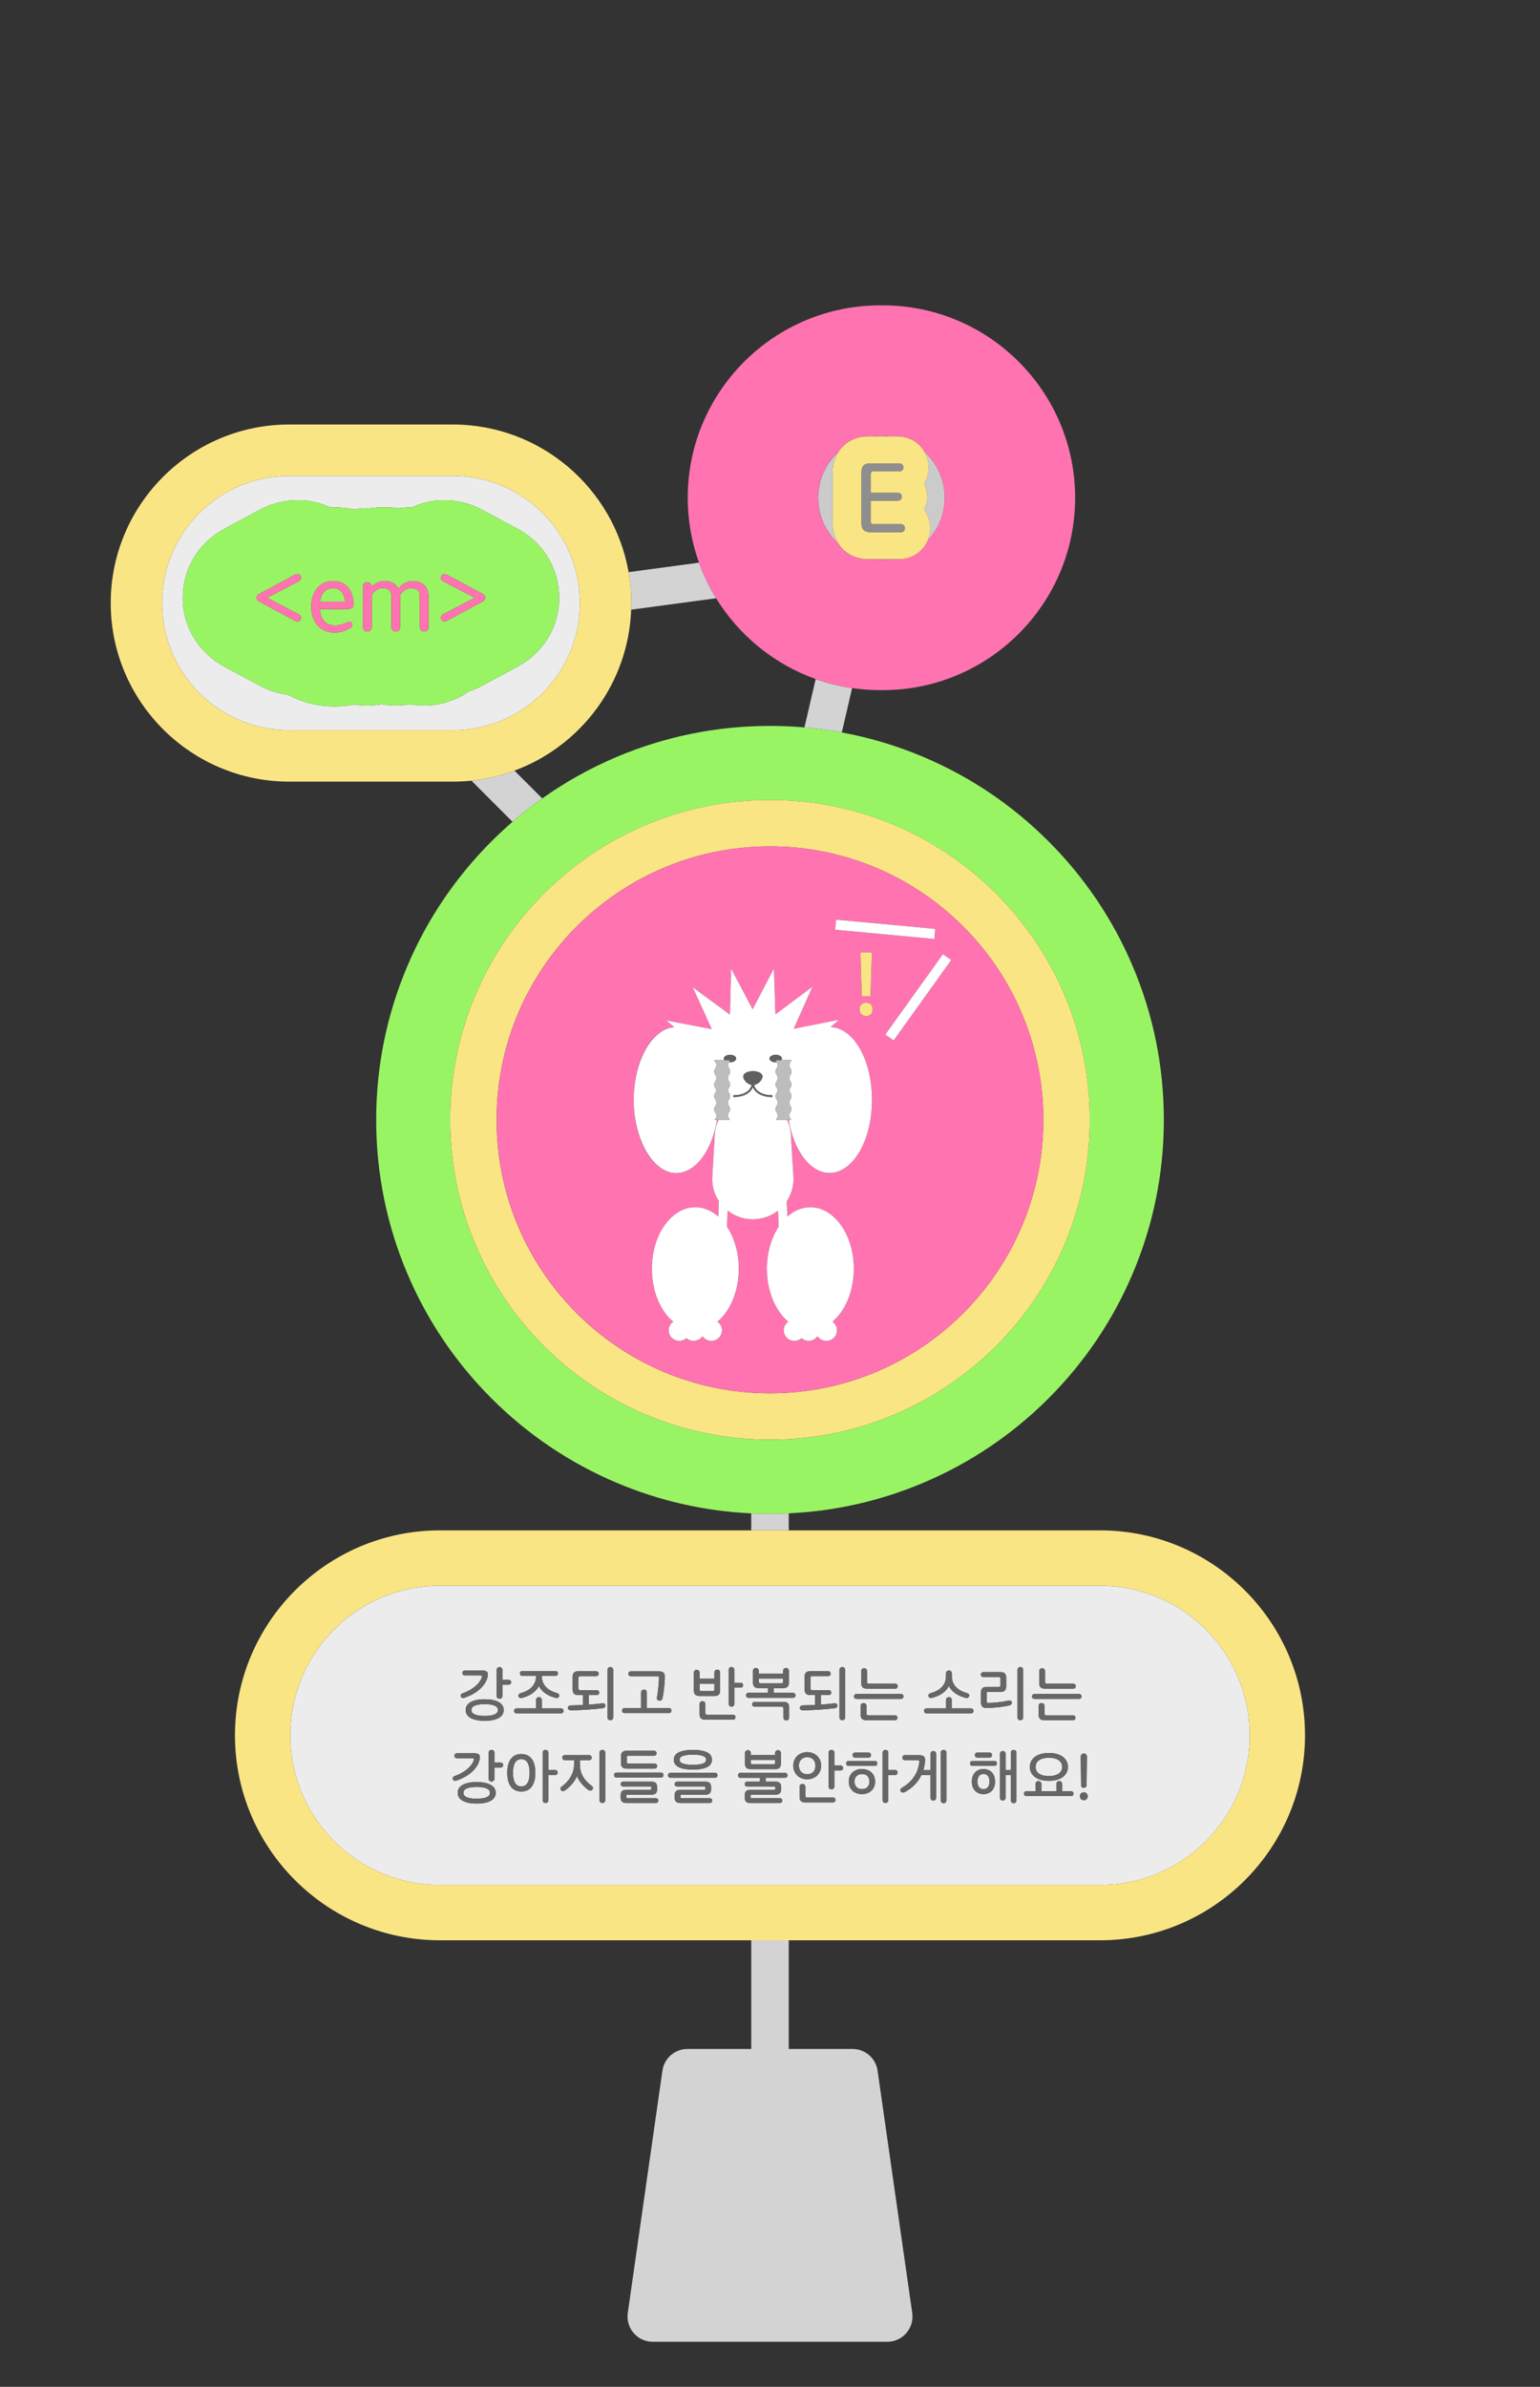 <?xml version="1.0" encoding="UTF-8"?>
<svg id="_레이어_2" data-name="레이어 2" xmlns="http://www.w3.org/2000/svg" viewBox="0 0 779.48 1207.79">
  <rect x="0" y="0" width="779.48" height="1207.79" fill="#333333" stroke="none"/>
  <g id="_레이어_1-2" data-name="레이어 1">
    <g>
      <rect width="779.48" height="1207.79" style="fill: none;"/>
      <g>
        <path d="M362.47,302.73l-43.01,5.79c-1.37,37.4-25.58,69.07-59.06,81.44l14.06,14.05c11.72-8.32,24.31-15.35,37.67-21,24.61-10.41,50.72-15.69,77.62-15.69,5.85,0,11.67.27,17.44.76l5.68-24.48c-21.08-7.51-38.83-22.09-50.39-40.87Z" style="fill: none;"/>
        <path d="M407.18,368.09c6.36.55,12.67,1.4,18.91,2.55l5.21-22.45c-6.37-.93-12.53-2.48-18.44-4.59l-5.68,24.48Z" style="fill: #d3d3d3;"/>
        <path d="M380.24,1036.84h-32.32c-6.35,0-11.73,4.67-12.63,10.95l-17.54,122.64c-1.1,7.69,4.87,14.57,12.63,14.57h118.72c7.77,0,13.73-6.88,12.63-14.57l-17.54-122.64c-.9-6.29-6.28-10.95-12.63-10.95h-32.32v-55.02h-19v55.02Z" style="fill: #d3d3d3;"/>
        <path d="M399.24,765.78c-3.16.15-6.32.23-9.5.23s-6.34-.08-9.5-.23v8.63h19v-8.63Z" style="fill: #d3d3d3;"/>
        <path d="M319.46,308.52l43.01-5.79c-3.47-5.65-6.39-11.68-8.66-18.01l-35.64,4.8c.89,5.08,1.36,10.31,1.36,15.65,0,1.12-.03,2.24-.07,3.35Z" style="fill: #d3d3d3;"/>
        <path d="M424.29,274.98c-1.52-2.37-2.8-5.66-2.8-9.99v-26.23c0-4.33,1.28-7.62,2.8-9.99-6.26,5.74-10.19,13.97-10.19,23.11s3.93,17.37,10.19,23.11Z" style="fill: #cbcbcb;"/>
        <path d="M467.74,244.68c.98,2.08,1.5,4.37,1.5,6.71s-.5,4.56-1.45,6.6c1.95,2.69,3.01,5.93,3.01,9.31,0,2.14-.43,4.21-1.23,6.11,5.33-5.62,8.61-13.21,8.61-21.55,0-9.19-3.97-17.46-10.29-23.2,1.36,2.38,2.1,5.07,2.1,7.86,0,2.93-.79,5.73-2.26,8.15Z" style="fill: #cbcbcb;"/>
        <path d="M446.84,220.52h-1.39c-1.39,0-2.76.1-4.1.28h9.6c-1.34-.18-2.71-.28-4.1-.28Z" style="fill: #cbcbcb;"/>
        <path d="M441.35,282.94c1.34.18,2.71.28,4.1.28h1.39c1.39,0,2.76-.1,4.1-.28h-9.59Z" style="fill: #cbcbcb;"/>
        <path d="M412.86,343.6c5.91,2.1,12.07,3.65,18.44,4.59,4.62.68,9.34,1.03,14.15,1.03h1.39c53.68,0,97.35-43.67,97.35-97.35s-43.67-97.35-97.35-97.35h-1.39c-53.68,0-97.35,43.67-97.35,97.35,0,11.52,2.02,22.59,5.71,32.86,2.28,6.33,5.19,12.36,8.66,18.01,11.56,18.78,29.31,33.36,50.39,40.87ZM424.28,228.76c.63-.99,1.3-1.82,1.93-2.5,2.34-2.5,6.55-5.47,13.37-5.47h1.75c1.34-.18,2.71-.28,4.1-.28h1.39c1.39,0,2.76.1,4.1.28h3.32c4.49,0,8.6,1.79,11.58,5.04.8.87,1.47,1.83,2.05,2.83,6.32,5.74,10.29,14.02,10.29,23.2,0,8.34-3.28,15.93-8.61,21.55-.77,1.83-1.88,3.51-3.32,4.95-2.97,2.96-6.93,4.57-11.19,4.57h-4.13c-1.34.18-2.71.28-4.1.28h-1.39c-1.39,0-2.76-.1-4.1-.28h-1.76c-6.82,0-11.03-2.97-13.36-5.46-.64-.68-1.31-1.52-1.94-2.51-6.26-5.74-10.19-13.97-10.19-23.11s3.93-17.37,10.19-23.11Z" style="fill: #ff73b0;"/>
        <path d="M421.49,264.98c0,4.33,1.28,7.62,2.8,9.99.63.99,1.3,1.82,1.94,2.51,2.33,2.49,6.54,5.46,13.36,5.46h15.48c4.26,0,8.22-1.61,11.19-4.57,1.44-1.44,2.55-3.12,3.32-4.95.8-1.91,1.23-3.97,1.23-6.11,0-3.38-1.06-6.62-3.01-9.31.95-2.04,1.45-4.28,1.45-6.6s-.52-4.63-1.5-6.71c1.47-2.42,2.26-5.22,2.26-8.15s-.74-5.49-2.1-7.86c-.58-1.01-1.25-1.96-2.05-2.83-2.98-3.25-7.09-5.04-11.58-5.04h-14.68c-6.82,0-11.03,2.97-13.37,5.47-.63.68-1.3,1.51-1.93,2.5-1.51,2.37-2.8,5.66-2.8,9.99v26.23ZM440.49,269.28c-1.54,0-2.68-.38-3.38-1.13-.7-.75-1.05-1.81-1.05-3.16v-26.23c0-1.35.35-2.42,1.05-3.16.7-.75,1.84-1.13,3.38-1.13h14.68c.63,0,1.14.21,1.51.61.37.4.55.89.55,1.46s-.19,1.04-.56,1.41c-.37.37-.88.56-1.51.56h-12.92c-.59,0-1.01.13-1.23.38-.23.26-.35.71-.35,1.34v9.15h13.79c.6,0,1.09.21,1.47.61.37.4.55.88.55,1.41s-.19,1-.56,1.37c-.37.37-.86.56-1.46.56h-13.79v10.2c0,.63.12,1.08.35,1.34.23.25.64.38,1.23.38h13.73c.63,0,1.14.21,1.51.61h0c.37.4.55.89.55,1.46s-.19,1.04-.56,1.41c-.37.37-.88.56-1.51.56h-15.48Z" style="fill: #fae585;"/>
        <path d="M457.48,268.72c.37-.37.56-.85.56-1.41s-.19-1.06-.55-1.46h0c-.37-.4-.88-.61-1.51-.61h-13.73c-.59,0-1.01-.13-1.23-.38-.23-.26-.35-.71-.35-1.34v-10.2h13.79c.6,0,1.09-.19,1.46-.56.37-.37.56-.83.56-1.37s-.19-1.01-.55-1.41c-.37-.4-.86-.61-1.47-.61h-13.79v-9.15c0-.63.12-1.08.35-1.34.23-.25.64-.38,1.23-.38h12.92c.63,0,1.14-.19,1.51-.56.37-.37.56-.85.56-1.41s-.19-1.06-.55-1.46c-.37-.4-.88-.61-1.51-.61h-14.68c-1.54,0-2.68.38-3.38,1.13-.7.75-1.05,1.81-1.05,3.16v26.23c0,1.35.35,2.42,1.05,3.16.7.75,1.84,1.13,3.38,1.13h15.48c.63,0,1.14-.19,1.51-.56Z" style="fill: #8e8e8e;"/>
        <path d="M260.4,389.96c-6.91,2.55-14.22,4.28-21.8,5.07l20.8,20.8c4.84-4.19,9.86-8.13,15.05-11.82l-14.06-14.05Z" style="fill: #d3d3d3;"/>
        <path d="M229.18,240.81h-82.79c-17.77,0-33.86,7.21-45.5,18.85-11.65,11.65-18.85,27.74-18.85,45.5,0,35.54,28.81,64.36,64.35,64.36h82.79c17.77,0,33.86-7.2,45.5-18.85,11.65-11.65,18.85-27.74,18.85-45.51,0-35.53-28.81-64.35-64.35-64.35ZM271.57,330.17c-2.59,2.59-5.64,4.91-9,6.83-.28.16-.55.31-.83.46l-17.37,9.34c-2.24,1.24-4.58,2.26-6.99,3.05-6.64,4.63-14.54,7.14-22.7,7.14-2.46,0-4.87-.22-7.23-.65-4.73.86-9.71.85-14.4,0-2.34.43-4.74.65-7.16.65-2.18,0-4.33-.18-6.44-.52-3.34.65-6.78.99-10.27.99-6.34,0-12.49-1.17-18.3-3.48-1.79-.71-3.52-1.53-5.19-2.44-5.07-.63-10.01-2.23-14.54-4.74l-17.37-9.34c-.28-.15-.55-.3-.83-.46-3.34-1.9-6.37-4.21-9.02-6.86-7.36-7.35-11.41-17.17-11.41-27.65,0-11.15,4.69-21.77,12.87-29.14,2.62-2.36,5.52-4.38,8.64-6.01l17.46-9.39s.1-.05.14-.07c6.21-3.3,13.2-4.94,20.22-4.73,5.38.16,10.51,1.4,15.19,3.55.49-.02.98-.04,1.47-.04,3.63,0,7.15.38,10.56,1.11,2.23-.38,4.51-.59,6.82-.59.51,0,1.03.01,1.54.03,4.81-.75,9.83-.71,14.52-.01,2.17-.34,4.37-.51,6.58-.53,4.65-2.13,9.74-3.36,15.07-3.52,7.09-.21,14.08,1.43,20.29,4.73.05.02.09.05.14.07l17.46,9.39c3.12,1.64,6.02,3.66,8.64,6.01,8.18,7.37,12.87,17.99,12.87,29.14,0,10.49-4.06,20.32-11.43,27.68Z" style="fill: #ececec;"/>
        <path d="M318.17,289.52c-7.43-42.39-44.51-74.71-88.99-74.71h-82.79c-49.82,0-90.35,40.54-90.35,90.35s40.53,90.36,90.35,90.36h82.79c3.18,0,6.32-.17,9.42-.49,7.58-.79,14.89-2.52,21.8-5.08,33.48-12.37,57.69-44.03,59.06-81.43.04-1.12.07-2.23.07-3.36,0-5.33-.47-10.56-1.36-15.64ZM274.68,350.67c-11.64,11.65-27.73,18.85-45.5,18.85h-82.79c-35.54,0-64.35-28.82-64.35-64.36,0-17.76,7.2-33.85,18.85-45.5,11.64-11.64,27.73-18.85,45.5-18.85h82.79c35.54,0,64.35,28.82,64.35,64.35,0,17.77-7.2,33.86-18.85,45.51Z" style="fill: #fae585;"/>
        <path d="M162.38,302.53c-.2.75-.34,1.43-.41,2.02h12.75c-.04-.59-.16-1.27-.34-2.02-.2-.8-.55-1.58-1.02-2.31-.48-.72-1.11-1.34-1.88-1.83-.77-.49-1.76-.74-2.96-.74-1.26,0-2.31.25-3.11.74-.8.49-1.46,1.11-1.95,1.83-.5.73-.86,1.5-1.07,2.31Z" style="fill: #99f464;"/>
        <path d="M270.13,273.35c-2.62-2.35-5.52-4.37-8.64-6.01l-17.46-9.39c-.05-.02-.09-.05-.14-.07-6.21-3.3-13.2-4.94-20.29-4.73-5.33.16-10.42,1.39-15.07,3.52-2.21.02-4.41.19-6.58.53-4.69-.7-9.71-.74-14.52.01-.51-.02-1.03-.03-1.54-.03-2.31,0-4.59.21-6.82.59-3.41-.73-6.93-1.11-10.56-1.11-.49,0-.98.02-1.47.04-4.68-2.15-9.81-3.39-15.19-3.55-7.02-.21-14.01,1.43-20.22,4.73-.04.02-.09.05-.14.07l-17.46,9.39c-3.12,1.63-6.02,3.65-8.64,6.01-8.18,7.37-12.87,17.99-12.87,29.14,0,10.48,4.05,20.3,11.41,27.65,2.65,2.65,5.68,4.96,9.02,6.86.28.16.55.31.83.46l17.37,9.34c4.53,2.51,9.47,4.11,14.54,4.74,1.67.91,3.4,1.73,5.19,2.44,5.81,2.31,11.96,3.48,18.3,3.48,3.49,0,6.93-.34,10.27-.99,2.11.34,4.26.52,6.44.52,2.42,0,4.82-.22,7.16-.65,4.69.85,9.67.86,14.4,0,2.36.43,4.77.65,7.23.65,8.16,0,16.06-2.51,22.7-7.14,2.41-.79,4.75-1.81,6.99-3.05l17.37-9.34c.28-.15.55-.3.83-.46,3.36-1.92,6.41-4.24,9-6.83,7.37-7.36,11.43-17.19,11.43-27.68,0-11.15-4.69-21.77-12.87-29.14ZM151.24,310.86c.47.23.81.61,1.03,1.12.22.53.15,1.12-.22,1.75-.27.48-.71.73-1.29.75h-.09c-.52,0-1.02-.14-1.49-.42l-17.7-9.52c-.45-.25-.83-.53-1.12-.82-.31-.31-.46-.72-.46-1.23,0-.6.17-1.06.51-1.37.32-.29.68-.53,1.07-.73l17.7-9.51c.5-.27,1.03-.39,1.58-.37.58.01,1.02.27,1.29.75.37.63.44,1.21.22,1.74-.22.51-.56.89-1.03,1.13l-16.02,8.36,16.02,8.37ZM178.46,307.35c-.51.61-1.51.9-3.08.9h-13.41c.04,1.41.26,2.63.65,3.64.4,1.04.95,1.91,1.63,2.59s1.48,1.18,2.39,1.51c.91.32,1.89.49,2.92.49,2.14,0,4.32-.57,6.47-1.7.11-.03.24-.08.39-.14.18-.07.37-.1.58-.08s.42.09.62.2c.21.13.4.34.57.64.17.38.23.7.2.98-.03.27-.11.5-.23.69-.12.19-.26.34-.41.46-.15.12-.28.19-.39.23-1.31.78-2.64,1.37-3.93,1.75-1.3.38-2.73.58-4.25.58s-3.1-.28-4.5-.84c-1.4-.56-2.64-1.4-3.69-2.49-1.05-1.1-1.89-2.47-2.51-4.09-.62-1.62-.93-3.51-.93-5.63,0-1.87.24-3.62.74-5.2.49-1.59,1.21-2.97,2.15-4.12.94-1.14,2.1-2.05,3.45-2.7,1.35-.66,2.91-.99,4.62-.99s3.17.27,4.41.79c1.24.53,2.3,1.28,3.14,2.24.85.95,1.52,2.1,1.99,3.4.48,1.3.8,2.72.96,4.24.13,1.17-.06,2.06-.55,2.65ZM216.93,317.41c0,.66-.23,1.2-.68,1.6-.45.4-.98.6-1.57.6-.64,0-1.16-.2-1.56-.6-.4-.4-.61-.94-.61-1.6v-15.44c0-1.59-.38-2.73-1.13-3.36-.77-.64-1.9-.97-3.38-.97-.98,0-1.99.31-2.99.91-.99.6-1.82,1.49-2.47,2.65v16.21c0,.66-.23,1.2-.68,1.6-.45.4-.98.6-1.58.6-.63,0-1.15-.2-1.55-.6-.41-.4-.61-.94-.61-1.6v-15.44c0-1.59-.39-2.72-1.16-3.36-.78-.64-1.92-.97-3.4-.97-.98,0-1.98.31-2.97.91-.97.6-1.8,1.46-2.45,2.55v16.31c0,.66-.22,1.2-.68,1.6-.44.4-.97.6-1.57.6-.63,0-1.16-.2-1.56-.6-.4-.4-.6-.94-.6-1.6v-20.6c0-.69.2-1.25.6-1.65.4-.4.93-.61,1.56-.61s1.13.21,1.57.6c.46.4.68.96.68,1.66v.05c.82-.9,1.77-1.59,2.84-2.06,1.16-.51,2.36-.77,3.57-.77,1.82,0,3.35.36,4.56,1.06,1.16.67,2.03,1.64,2.61,2.88.93-1.4,2.06-2.41,3.34-3,1.33-.62,2.64-.94,3.89-.94,2.48,0,4.45.72,5.86,2.15,1.41,1.42,2.12,3.35,2.12,5.74v15.49ZM245.16,303.72c-.29.29-.66.56-1.11.82l-17.71,9.52c-.47.28-.97.42-1.49.42h-.09c-.58-.02-1.02-.27-1.29-.75-.37-.64-.44-1.22-.22-1.75.22-.51.56-.89,1.03-1.13l16.02-8.36-16.02-8.36c-.47-.23-.81-.61-1.03-1.13-.22-.53-.15-1.11.22-1.75.27-.47.71-.73,1.29-.74.55-.02,1.08.1,1.57.37l17.71,9.51c.39.2.75.44,1.07.73.34.31.51.77.51,1.37,0,.51-.15.92-.46,1.23Z" style="fill: #99f464;"/>
        <path d="M152.27,311.98c.22.53.15,1.12-.22,1.75-.27.48-.71.73-1.29.75h-.09c-.52,0-1.02-.14-1.49-.42l-17.7-9.52c-.45-.25-.83-.53-1.12-.82-.31-.31-.46-.72-.46-1.23,0-.6.17-1.06.51-1.37.32-.29.68-.53,1.07-.73l17.7-9.51c.5-.27,1.03-.39,1.58-.37.58.01,1.02.27,1.29.75.37.63.44,1.21.22,1.74-.22.51-.56.89-1.03,1.13l-16.02,8.36,16.02,8.37c.47.23.81.61,1.03,1.12Z" style="fill: #ff73b0;"/>
        <path d="M178.46,307.35c.49-.59.68-1.48.55-2.65-.16-1.52-.48-2.94-.96-4.24-.47-1.3-1.14-2.45-1.99-3.4-.84-.96-1.9-1.71-3.14-2.24-1.24-.52-2.73-.79-4.41-.79s-3.27.33-4.62.99c-1.35.65-2.51,1.56-3.45,2.7-.94,1.15-1.66,2.53-2.15,4.12-.5,1.58-.74,3.33-.74,5.2,0,2.12.31,4.01.93,5.63.62,1.62,1.46,2.99,2.51,4.09,1.05,1.09,2.29,1.93,3.69,2.49,1.4.56,2.91.84,4.5.84s2.95-.2,4.25-.58c1.29-.38,2.62-.97,3.93-1.75.11-.04.24-.11.39-.23.15-.12.29-.27.41-.46.12-.19.2-.42.23-.69.03-.28-.03-.6-.2-.98-.17-.3-.36-.51-.57-.64-.2-.11-.41-.18-.62-.2s-.4.01-.58.08c-.15.06-.28.11-.39.14-2.15,1.13-4.33,1.7-6.47,1.7-1.03,0-2.01-.17-2.92-.49-.91-.33-1.72-.84-2.39-1.51s-1.23-1.55-1.63-2.59c-.39-1.01-.61-2.23-.65-3.64h13.41c1.57,0,2.57-.29,3.08-.9ZM161.98,304.54c.06-.58.2-1.26.4-2.02.22-.8.58-1.57,1.08-2.3.49-.73,1.15-1.34,1.95-1.84.79-.49,1.84-.74,3.1-.74s2.2.25,2.97.74c.77.5,1.4,1.11,1.88,1.84.47.72.82,1.5,1.02,2.3.19.75.3,1.43.35,2.02h-12.75Z" style="fill: #ff73b0;"/>
        <path d="M216.93,301.92v15.49c0,.66-.23,1.2-.68,1.6-.45.4-.98.6-1.57.6-.64,0-1.16-.2-1.56-.6-.4-.4-.61-.94-.61-1.6v-15.44c0-1.59-.38-2.73-1.13-3.36-.77-.64-1.9-.97-3.38-.97-.98,0-1.99.31-2.99.91-.99.6-1.82,1.49-2.47,2.65v16.21c0,.66-.23,1.2-.68,1.6-.45.4-.98.6-1.58.6-.63,0-1.15-.2-1.55-.6-.41-.4-.61-.94-.61-1.6v-15.44c0-1.59-.39-2.72-1.16-3.36-.78-.64-1.92-.97-3.4-.97-.98,0-1.98.31-2.97.91-.97.6-1.8,1.46-2.45,2.55v16.31c0,.66-.22,1.2-.68,1.6-.44.4-.97.6-1.57.6-.63,0-1.16-.2-1.56-.6-.4-.4-.6-.94-.6-1.6v-20.6c0-.69.2-1.25.6-1.65.4-.4.93-.61,1.56-.61s1.13.21,1.57.6c.46.4.68.96.68,1.66v.05c.82-.9,1.77-1.59,2.84-2.06,1.16-.51,2.36-.77,3.57-.77,1.82,0,3.35.36,4.56,1.06,1.16.67,2.03,1.64,2.61,2.88.93-1.4,2.06-2.41,3.34-3,1.33-.62,2.64-.94,3.89-.94,2.48,0,4.45.72,5.86,2.15,1.41,1.42,2.12,3.35,2.12,5.74Z" style="fill: #ff73b0;"/>
        <path d="M245.62,302.49c0,.51-.15.92-.46,1.23-.29.29-.66.56-1.11.82l-17.71,9.52c-.47.28-.97.42-1.49.42h-.09c-.58-.02-1.02-.27-1.29-.75-.37-.64-.44-1.22-.22-1.75.22-.51.56-.89,1.03-1.13l16.02-8.36-16.02-8.36c-.47-.23-.81-.61-1.03-1.13-.22-.53-.15-1.11.22-1.75.27-.47.71-.73,1.29-.74.55-.02,1.08.1,1.57.37l17.71,9.51c.39.2.75.44,1.07.73.34.31.51.77.51,1.37Z" style="fill: #ff73b0;"/>
        <path d="M380.48,549c-.39-.06-.76-.18-1.12-.34.36.15.73.28,1.12.34-.33,1.44-1.26,2.66-2.62,3.57,1.36-.9,2.29-2.12,2.62-3.57Z" style="fill: #ececec;"/>
        <path d="M371.13,554.47c-.03.06-.06.13-.06.2,0,.09.04.17.09.24-.05-.07-.08-.15-.08-.24,0-.07.02-.14.05-.2Z" style="fill: #ececec;"/>
        <path d="M390.94,554.98c.08-.08.13-.19.13-.3s-.05-.23-.13-.31c.08.08.13.19.13.31s-.05.23-.13.31Z" style="fill: #ececec;"/>
        <path d="M381.07,542.05c1.34,0,2.55.26,3.43.72-.88-.47-2.09-.73-3.43-.73-1.57,0-2.94.36-3.83.99.89-.62,2.26-.98,3.83-.98Z" style="fill: #ececec;"/>
        <path d="M381.07,550.11c.06.14.14.26.21.4-.06-.13-.15-.26-.21-.4,0,0,0,0,0,0Z" style="fill: #ececec;"/>
        <path d="M383.54,552.03c-.96-.83-1.62-1.85-1.88-3.02.44-.07.86-.22,1.26-.4-.4.19-.82.34-1.26.4.27,1.17.92,2.2,1.89,3.02Z" style="fill: #ececec;"/>
        <path d="M399.24,765.78c23.54-1.1,46.42-6.28,68.12-15.46,23.74-10.04,45.05-24.4,63.35-42.7,18.29-18.3,32.65-39.61,42.68-63.32,10.41-24.61,15.69-50.73,15.69-77.62s-5.28-53.01-15.69-77.62c-10.04-23.73-24.4-45.04-42.68-63.32-18.28-18.3-39.6-32.67-63.34-42.71-13.35-5.65-27.15-9.78-41.27-12.38-6.24-1.15-12.55-2-18.91-2.55-5.77-.5-11.58-.76-17.44-.76-26.89,0-53.01,5.28-77.62,15.69-13.36,5.65-25.95,12.67-37.67,21-5.19,3.69-10.21,7.63-15.05,11.82-3.64,3.16-7.18,6.45-10.62,9.89-18.29,18.29-32.66,39.6-42.69,63.32-10.41,24.61-15.69,50.73-15.69,77.62s5.28,53.01,15.69,77.62c10.03,23.72,24.39,45.03,42.7,63.35,18.3,18.29,39.61,32.65,63.32,42.68,21.7,9.18,44.58,14.37,68.12,15.47,3.16.15,6.32.23,9.5.23s6.34-.08,9.5-.23ZM326.73,715.78c-19.27-8.16-36.58-19.82-51.44-34.67-14.85-14.86-26.51-32.17-34.67-51.44-8.44-19.97-12.73-41.17-12.73-63s4.28-43.04,12.73-63.01c8.16-19.27,19.82-36.58,34.67-51.43,14.86-14.86,32.17-26.52,51.44-34.68,19.97-8.44,41.17-12.73,63.01-12.73s43.03,4.28,63,12.73c19.27,8.16,36.58,19.82,51.44,34.68,14.85,14.85,26.51,32.16,34.67,51.43,8.44,19.97,12.73,41.17,12.73,63.01s-4.28,43.03-12.73,63c-8.16,19.27-19.82,36.58-34.67,51.44-14.86,14.85-32.17,26.51-51.44,34.67-19.97,8.44-41.17,12.73-63,12.73s-43.04-4.28-63.01-12.73Z" style="fill: #99f464;"/>
        <path d="M389.74,728.5c21.83,0,43.03-4.28,63-12.73,19.27-8.16,36.58-19.82,51.44-34.67,14.85-14.86,26.51-32.17,34.67-51.44,8.44-19.97,12.73-41.17,12.73-63s-4.28-43.04-12.73-63.01c-8.16-19.27-19.82-36.58-34.67-51.43-14.86-14.86-32.17-26.52-51.44-34.68-19.97-8.44-41.17-12.73-63-12.73s-43.04,4.28-63.01,12.73c-19.27,8.16-36.58,19.82-51.44,34.68-14.85,14.85-26.51,32.16-34.67,51.43-8.44,19.97-12.73,41.17-12.73,63.01s4.28,43.03,12.73,63c8.16,19.27,19.82,36.58,34.67,51.44,14.86,14.85,32.17,26.51,51.44,34.67,19.97,8.44,41.17,12.73,63.01,12.73ZM361.85,431.1c8.94-1.83,18.2-2.79,27.68-2.81h.21c9.55,0,18.88.97,27.88,2.81,2.25.46,4.49.98,6.69,1.55,9.95,2.56,19.47,6.19,28.41,10.78,5.97,3.05,11.68,6.54,17.11,10.39.9.64,1.8,1.29,2.69,1.96,2.66,1.99,5.25,4.08,7.76,6.25,2.51,2.18,4.94,4.44,7.29,6.79,14.87,14.87,26.37,33.11,33.26,53.47.36,1.07.72,2.15,1.05,3.24,2.7,8.66,4.56,17.7,5.51,27,.11,1.16.21,2.33.31,3.5.18,2.35.3,4.7.36,7.08.03,1.18.04,2.37.04,3.57,0,76.43-61.95,138.37-138.37,138.37h-.21c-76.33-.11-138.17-62.02-138.17-138.37,0-1.2,0-2.39.05-3.57.06-2.37.18-4.73.35-7.08.09-1.17.2-2.34.31-3.5.95-9.3,2.81-18.34,5.51-27,.33-1.09.69-2.17,1.05-3.24,6.89-20.36,18.39-38.6,33.25-53.47,2.35-2.35,4.79-4.61,7.29-6.79,2.51-2.17,5.1-4.25,7.76-6.25.89-.67,1.79-1.32,2.69-1.96,5.43-3.85,11.14-7.34,17.11-10.39,8.95-4.59,18.46-8.22,28.41-10.78,2.21-.57,4.44-1.09,6.69-1.55Z" style="fill: #fae585;"/>
        <path d="M368.41,545.44c0,.22.02.46.06.69-.04-.22-.07-.46-.05-.68.04-1.19.7-1.48.98-2.33.08-.23.13-.58.13-.91,0,.33-.04.68-.13.92-.28.84-.94,1.13-.98,2.32Z" style="fill: #ff73b0;"/>
        <path d="M368.94,550.45c.34-.5.64-1.04.59-1.67.05-.83-.56-1.45-.91-2.19.34.73.96,1.36.91,2.19.05.63-.25,1.17-.58,1.67Z" style="fill: #ff73b0;"/>
        <path d="M368.6,552.42c.09.21.21.4.34.59-.12-.19-.25-.38-.33-.6-.13-.25-.19-.65-.15-1.01-.05.36.01.76.14,1.01Z" style="fill: #ff73b0;"/>
        <path d="M369.47,555.12c.06-.43.05-.92-.1-1.32-.03-.08-.07-.16-.11-.24.04.08.08.16.11.25.15.39.16.89.1,1.32Z" style="fill: #ff73b0;"/>
        <path d="M368.4,538.96c0,1.07.48,1.46.81,2.05-.33-.6-.8-.98-.8-2.06,0-.62.23-1.05.49-1.42.06,0,.14,0,.2,0-.07,0-.14,0-.21-.01-.26.37-.49.79-.49,1.42Z" style="fill: #ff73b0;"/>
        <path d="M362.43,551.23c.06.15.11.32.12.5,0,.3-.08.56-.21.8.12-.24.21-.5.21-.8-.01-.18-.06-.35-.12-.5Z" style="fill: #ff73b0;"/>
        <path d="M368.55,558.91c-.19-.58-.18-1.29,0-1.8.11-.32.31-.6.49-.88-.18.28-.38.57-.49.88-.19.5-.19,1.21,0,1.79Z" style="fill: #ff73b0;"/>
        <path d="M366.36,535.66c0-.7.62-1.31,1.54-1.64-.92.33-1.54.94-1.54,1.64,0,.3.12.59.32.84h0c-.2-.25-.32-.54-.32-.84Z" style="fill: #ff73b0;"/>
        <path d="M372.6,535.66c0,.51-.33.98-.87,1.32.54-.34.87-.81.87-1.32,0-.66-.55-1.24-1.38-1.58.83.34,1.38.92,1.38,1.58Z" style="fill: #ff73b0;"/>
        <path d="M361.48,536.49h0c.23.79,1.12,1.24,1.12,2.46.05,1-.58,1.56-.91,2.33.33-.77.96-1.33.91-2.32,0-1.23-.89-1.67-1.12-2.46Z" style="fill: #ff73b0;"/>
        <path d="M361.88,547.47c.2-.34.42-.64.57-1-.14.36-.37.67-.57,1Z" style="fill: #ff73b0;"/>
        <path d="M370.11,533.79s.02,0,.04,0c-.01,0-.02,0-.04,0Z" style="fill: #ff73b0;"/>
        <path d="M361.59,541.54s.01-.06.02-.08c0,.03-.01.06-.02.08Z" style="fill: #ff73b0;"/>
        <path d="M362.58,557.7c-.03-.72-.53-1.24-.86-1.87-.26-.53-.29-1.23-.16-1.79.05-.24.16-.46.28-.67-.12.21-.23.42-.28.66-.13.56-.1,1.26.16,1.8.34.62.83,1.15.86,1.87.22,1.69-1.22,2.23-1.09,3.69,0,.32.05.57.14.8-.08-.23-.14-.48-.14-.8-.13-1.46,1.31-2,1.09-3.69Z" style="fill: #ff73b0;"/>
        <path d="M368.97,559.69c-.05-.08-.1-.17-.16-.25-.08-.12-.14-.26-.2-.4.06.14.11.28.2.39.06.08.1.17.16.25Z" style="fill: #ff73b0;"/>
        <path d="M370.7,533.9c.16.04.31.1.46.15-.15-.06-.3-.11-.46-.15Z" style="fill: #ff73b0;"/>
        <path d="M368.41,564.72c.13.61.36,1.01.59,1.34-.23-.33-.46-.73-.58-1.34-.04-.14-.06-.28-.06-.4,0,.13.02.26.06.41Z" style="fill: #ff73b0;"/>
        <path d="M369.11,562.63c.11-.18.22-.36.3-.55.08-.23.12-.46.12-.68,0,.23-.05.46-.12.68-.08.2-.18.38-.29.56Z" style="fill: #ff73b0;"/>
        <path d="M369.46,555.32h0s-.02.06-.03.09c0-.03.02-.06.03-.09Z" style="fill: #ff73b0;"/>
        <path d="M369.08,556.17s-.02.04-.03.06c.01-.02.02-.04.03-.06Z" style="fill: #ff73b0;"/>
        <path d="M399.56,551.71c-.01-.31.04-.63.22-.84.32-.46.69-.95.82-1.52-.13.57-.5,1.06-.82,1.52-.17.2-.23.52-.22.84Z" style="fill: #ff73b0;"/>
        <path d="M400.65,536.49h0c-.15.5-.55.86-.83,1.36.28-.5.69-.86.83-1.36Z" style="fill: #ff73b0;"/>
        <path d="M400.02,544.03c-.21.32-.4.67-.46,1.22.06-.55.25-.9.46-1.22Z" style="fill: #ff73b0;"/>
        <path d="M399.97,559.49c.13.17.24.35.34.53-.1-.18-.21-.36-.34-.53Z" style="fill: #ff73b0;"/>
        <path d="M400.53,562.05c.22-.66.12-1.35-.19-1.98.31.63.41,1.31.19,1.98Z" style="fill: #ff73b0;"/>
        <path d="M400.62,542.64c.03-.25.04-.52,0-.76-.1-.8-.5-1.16-.79-1.68.29.52.69.88.79,1.68.03.24.03.51,0,.76Z" style="fill: #ff73b0;"/>
        <path d="M400.21,556.17c.17-.27.33-.54.38-.85.03-.14.02-.3.03-.46,0,.16,0,.32-.03.46-.05.31-.21.59-.38.86Z" style="fill: #ff73b0;"/>
        <path d="M399.82,552.59c-.03-.06-.07-.12-.09-.18-.03-.05-.04-.13-.07-.19.02.07.04.14.07.19.03.06.06.12.09.17Z" style="fill: #ff73b0;"/>
        <path d="M399.99,547.06c-.13-.22-.25-.45-.34-.69-.07-.22-.1-.47-.1-.72,0,.25.03.51.1.73.09.24.21.46.34.68Z" style="fill: #ff73b0;"/>
        <path d="M395.46,536.49c.09-.12.17-.25.22-.38-.05.13-.13.26-.22.38h0Z" style="fill: #ff73b0;"/>
        <path d="M389.53,535.66c0-.92,1.07-1.69,2.49-1.87-1.42.18-2.49.95-2.49,1.87,0,.55.39,1.05.99,1.39-.61-.35-.99-.84-.99-1.39Z" style="fill: #ff73b0;"/>
        <path d="M395.77,535.66c0,.15-.03.3-.08.44.05-.14.09-.29.09-.44,0-.65-.53-1.22-1.34-1.56.81.35,1.34.92,1.34,1.56Z" style="fill: #ff73b0;"/>
        <path d="M393.04,537.55c.06,0,.13,0,.19,0,.04.06.08.12.12.18-.04-.06-.08-.13-.12-.19-.06,0-.13,0-.19.01Z" style="fill: #ff73b0;"/>
        <path d="M393.32,565.91s.05-.07.07-.11c-.02.04-.05.07-.07.11Z" style="fill: #ff73b0;"/>
        <path d="M393.59,565.38s.03-.06.04-.09c-.01.03-.03.06-.04.09Z" style="fill: #ff73b0;"/>
        <path d="M392.62,548.68c.07-1.33,1.15-1.76,1.1-3.04.13-1.29-1.05-1.89-1.1-3.18-.03-.33,0-.61.08-.87-.07.26-.12.54-.08.87.05,1.28,1.24,1.88,1.1,3.17.06,1.28-1.03,1.71-1.1,3.04-.05.45.05.93.24,1.35.13.25.28.46.42.68-.14-.22-.29-.44-.41-.69-.19-.41-.29-.9-.24-1.34Z" style="fill: #ff73b0;"/>
        <path d="M309.63,453.81c-.9.64-1.8,1.29-2.69,1.96-2.66,1.99-5.25,4.08-7.76,6.25-2.5,2.18-4.94,4.44-7.29,6.79-14.87,14.87-26.37,33.11-33.25,53.47-.36,1.07-.72,2.15-1.05,3.24-2.7,8.66-4.56,17.7-5.51,27-.11,1.16-.21,2.33-.31,3.5-.18,2.35-.3,4.7-.35,7.08-.04,1.18-.05,2.37-.05,3.57,0,76.35,61.84,138.26,138.17,138.37h.21c76.43,0,138.37-61.95,138.37-138.37,0-1.2,0-2.39-.04-3.57-.07-2.37-.19-4.73-.36-7.08-.09-1.17-.2-2.34-.31-3.5-.95-9.3-2.81-18.34-5.51-27-.33-1.09-.69-2.17-1.05-3.24-6.89-20.36-18.39-38.6-33.26-53.47-2.35-2.35-4.78-4.61-7.29-6.79-2.51-2.17-5.1-4.25-7.76-6.25-.89-.67-1.79-1.32-2.69-1.96-5.43-3.85-11.14-7.34-17.11-10.39-8.95-4.59-18.46-8.22-28.41-10.78-2.21-.57-4.44-1.09-6.69-1.55-9-1.84-18.33-2.81-27.88-2.81h-.21c-9.48.02-18.74.98-27.68,2.81-2.25.46-4.49.98-6.69,1.55-9.95,2.56-19.47,6.19-28.41,10.78-5.97,3.05-11.68,6.54-17.11,10.39ZM380.97,510.78l10.75-20.68.78,23.24,18.75-14.01-9.48,21.28,23.02-4.57-4.39,3.71c11.62.47,20.96,16.81,20.96,36.91s-9.62,36.92-21.48,36.92c-9.84,0-18.13-11.39-20.67-26.92h1.29s0,0,0,0h-7.71s0,0,0,0h5.57c1.12,2.23,1.81,4.7,1.96,7.34l1.28,21.48c.27,4.57-1.01,8.86-3.37,12.4l.31,7.76c3.38-2.99,7.36-4.72,11.64-4.72,12.14,0,21.99,13.95,21.99,31.15,0,11.4-4.34,21.38-10.79,26.8,1.37.97,2.27,2.55,2.27,4.35,0,2.94-2.41,5.33-5.38,5.33-1.87,0-3.51-.93-4.48-2.36-.97,1.42-2.61,2.36-4.47,2.36-1.4,0-2.66-.53-3.62-1.39-.95.86-2.22,1.39-3.61,1.39-2.98,0-5.39-2.38-5.39-5.33,0-1.8.9-3.38,2.27-4.35-6.45-5.43-10.79-15.4-10.79-26.8,0-8.24,2.26-15.72,5.96-21.3l-.33-8.12c-1.75,1.38-3.73,2.47-5.87,3.22-2.15.75-4.47,1.16-6.88,1.16-4.83,0-9.25-1.64-12.75-4.39l-.33,8.12c3.7,5.58,5.96,13.06,5.96,21.3,0,11.4-4.33,21.38-10.79,26.8,1.37.97,2.27,2.55,2.27,4.35,0,2.94-2.41,5.33-5.38,5.33-1.87,0-3.51-.93-4.48-2.36-.97,1.42-2.61,2.36-4.47,2.36-1.4,0-2.66-.53-3.62-1.39-.95.86-2.22,1.39-3.61,1.39-2.98,0-5.39-2.38-5.39-5.33,0-1.8.9-3.38,2.27-4.35-6.45-5.43-10.79-15.4-10.79-26.8,0-17.2,9.85-31.15,22-31.15,4.26,0,8.25,1.73,11.63,4.72l.31-7.76c-2.36-3.54-3.64-7.83-3.37-12.4l1.28-21.48c.16-2.63.85-5.11,1.96-7.34h5.65c-.05-.08-.11-.17-.17-.25.06.08.12.17.17.25h-7.72c.34-.56.92-1.04.92-2.03,0-.2-.02-.37-.05-.53.03.16.05.34.05.53,0,.99-.58,1.47-.92,2.04h1.23c-2.53,15.53-10.83,26.92-20.67,26.92-11.86,0-21.48-16.53-21.48-36.92s9.11-36.04,20.53-36.9l-4.11-3.43,23.06,4.41-9.63-21.21,18.84,13.88.62-23.25,10.89,20.6ZM438.4,507.33c1.96,0,3.33,1.42,3.33,3.44s-1.4,3.44-3.33,3.44-3.33-1.48-3.33-3.44,1.43-3.44,3.33-3.44ZM435.52,482h5.76l-.65,22.12h-4.46l-.65-22.12ZM448.08,523.54l29.18-40.71,4.24,2.97-29.19,40.71-4.23-2.97ZM473.39,470.03l-.48,5.12-50.2-4.67.48-5.11,50.2,4.66Z" style="fill: #ff73b0;"/>
        <path d="M369.46,513.42l-18.84-13.88,9.63,21.21-23.06-4.41,4.11,3.43c-11.42.86-20.53,17.04-20.53,36.9s9.62,36.92,21.48,36.92c9.84,0,18.14-11.39,20.67-26.92h-1.23c.34-.57.92-1.05.92-2.04,0-.2-.02-.37-.05-.53-.16-.83-.68-1.25-.92-1.91-.09-.23-.14-.48-.14-.8-.13-1.46,1.31-2,1.09-3.69-.03-.72-.52-1.25-.86-1.87-.26-.54-.29-1.24-.16-1.8.05-.24.16-.46.28-.66.16-.28.35-.55.5-.83.12-.24.21-.5.21-.8-.01-.18-.06-.35-.12-.5-.17-.42-.47-.77-.69-1.22-.19-.41-.29-.9-.24-1.34.02-.5.19-.87.39-1.21.2-.34.42-.64.57-1,.1-.24.15-.51.14-.83.13-1.29-1.05-1.89-1.1-3.18-.04-.35.01-.65.09-.92,0-.03.01-.06.02-.08.02-.06.05-.12.08-.18.33-.77.96-1.33.91-2.33,0-1.22-.88-1.67-1.12-2.46h0s0,0,0,0h5.19c-.2-.25-.32-.54-.32-.84,0-.7.62-1.3,1.54-1.64.47-.17,1-.27,1.58-.27.22,0,.43.01.63.04.01,0,.02,0,.04,0,.19.03.37.06.55.1.16.04.31.1.46.15.02,0,.05.01.07.02.83.34,1.38.92,1.38,1.58,0,.52-.33.98-.87,1.32-.57.36-1.36.59-2.25.59-.13,0-.25-.01-.38-.02-.07,0-.14,0-.2,0-.26.36-.49.79-.49,1.42,0,1.08.48,1.46.8,2.06.13.24.24.51.29.87.01.1.02.21.02.32,0,.33-.04.68-.13.91-.28.85-.94,1.14-.98,2.33-.01.22.01.46.05.68.02.08.03.17.05.25.03.07.06.15.09.22.34.74.96,1.36.91,2.19.05.63-.25,1.18-.59,1.67-.09.14-.19.28-.29.41-.12.14-.17.33-.2.54-.04.36.02.75.15,1.01.09.21.21.41.33.6.12.18.23.36.33.55.04.08.08.16.11.24.15.4.16.89.1,1.32,0,.06,0,.14-.01.19,0,0,0,0,0,0h0s-.02.06-.03.09c-.06.27-.19.52-.34.76-.01.02-.02.04-.03.06,0,0,0,0,0,0-.18.28-.38.56-.49.88-.19.5-.2,1.21,0,1.8.02.05.05.09.07.13.06.14.11.28.2.4.06.08.1.17.16.25.35.53.57,1.11.55,1.7,0,.23-.04.46-.12.68-.08.2-.18.38-.3.55-.34.55-.76,1.04-.75,1.69,0,.13.02.26.06.4.12.61.36,1.01.58,1.34.08.12.16.24.23.35.06.08.12.17.17.25h-5.65c-1.11,2.23-1.8,4.7-1.96,7.34l-1.28,21.48c-.27,4.57,1.01,8.86,3.37,12.4l-.31,7.76c-3.38-2.99-7.36-4.72-11.63-4.72-12.15,0-22,13.95-22,31.15,0,11.4,4.34,21.38,10.79,26.8-1.37.97-2.27,2.55-2.27,4.35,0,2.94,2.41,5.33,5.39,5.33,1.39,0,2.66-.53,3.61-1.39.96.86,2.23,1.39,3.62,1.39,1.86,0,3.5-.93,4.47-2.36.97,1.42,2.61,2.36,4.48,2.36,2.97,0,5.38-2.38,5.38-5.33,0-1.8-.9-3.38-2.27-4.35,6.46-5.43,10.79-15.4,10.79-26.8,0-8.24-2.26-15.72-5.96-21.3l.33-8.12c3.5,2.75,7.92,4.39,12.75,4.39,2.41,0,4.73-.41,6.88-1.16,2.14-.75,4.12-1.84,5.87-3.22l.33,8.12c-3.7,5.58-5.96,13.06-5.96,21.3,0,11.4,4.34,21.38,10.79,26.8-1.37.97-2.27,2.55-2.27,4.35,0,2.94,2.41,5.33,5.39,5.33,1.39,0,2.66-.53,3.61-1.39.96.86,2.23,1.39,3.62,1.39,1.86,0,3.5-.93,4.47-2.36.97,1.42,2.61,2.36,4.48,2.36,2.97,0,5.38-2.38,5.38-5.33,0-1.8-.9-3.38-2.27-4.35,6.45-5.43,10.79-15.4,10.79-26.8,0-17.2-9.85-31.15-21.99-31.15-4.27,0-8.26,1.73-11.64,4.72l-.31-7.76c2.36-3.54,3.64-7.83,3.37-12.4l-1.28-21.48c-.16-2.63-.85-5.11-1.96-7.34h-5.57s0,0,0,0h0c.15-.25.34-.48.52-.75.02-.04.05-.07.07-.11.08-.13.14-.27.19-.43.01-.03.03-.06.04-.09.06-.19.1-.41.1-.66,0-1.57-1.14-1.84-1.11-3.24-.13-1.46,1.31-2,1.09-3.69-.03-.72-.53-1.24-.86-1.87-.26-.53-.29-1.23-.16-1.79.18-.85,1.01-1.39.99-2.3-.03-.4-.2-.72-.4-1.03-.14-.22-.29-.44-.42-.68-.2-.42-.29-.9-.24-1.35.06-1.32,1.15-1.76,1.1-3.04.14-1.29-1.05-1.89-1.1-3.17-.03-.33,0-.61.08-.87.27-.95,1.07-1.51,1.02-2.63,0-.53-.17-.91-.37-1.23-.04-.06-.08-.13-.12-.18-.06,0-.13,0-.19,0-.13.01-.26.02-.39.02-.83,0-1.57-.2-2.13-.52-.61-.35-.99-.84-.99-1.39,0-.92,1.07-1.69,2.49-1.87.2-.03.41-.04.63-.04.66,0,1.28.13,1.78.35.81.35,1.34.92,1.34,1.56,0,.15-.03.3-.09.44,0,0,0,.01-.01.02-.05.13-.13.26-.22.38h5.19s0,0,0,0c-.15.5-.55.86-.83,1.36-.17.3-.29.65-.29,1.1,0,.56.14.93.31,1.25.29.52.69.88.79,1.68.03.23.02.51,0,.76-.02.18-.05.34-.1.47-.12.37-.32.63-.5.91-.21.32-.4.67-.46,1.22,0,.06-.02.12-.02.19,0,.07,0,.14,0,.21,0,.25.03.5.1.72.09.24.21.47.34.69.33.55.7,1.08.66,1.72.02.2,0,.38-.05.56-.13.57-.5,1.06-.82,1.52-.17.21-.23.52-.22.84,0,.19.04.36.09.52.02.06.04.14.07.19.03.06.06.12.09.18.22.41.53.77.69,1.21.12.31.14.69.12,1.05,0,.16,0,.32-.03.46-.05.31-.21.58-.38.85-.19.31-.41.61-.53.95-.25.66-.18,1.71.26,2.32.01.02.02.03.03.05.13.17.24.35.34.53,0,.02.02.03.03.05.31.63.42,1.31.19,1.98,0,0,0,.01,0,.02-.37.94-1.3,1.56-.99,2.65.21,1.01.7,1.45.99,1.94h0s0,0,0,0h-1.29c2.54,15.53,10.83,26.92,20.67,26.92,11.86,0,21.48-16.53,21.48-36.92s-9.34-36.44-20.96-36.91l4.39-3.71-23.02,4.57,9.48-21.28-18.75,14.01-.78-23.24-10.75,20.68-10.89-20.6-.62,23.25ZM390.62,554.24c.12,0,.23.05.31.13.08.08.13.19.13.31s-.05.22-.13.3c-.08.08-.19.13-.31.13-4.54,0-7.99-1.8-9.35-4.6-.07-.13-.15-.26-.21-.4-1.21,3.03-4.8,4.99-9.55,4.99-.15,0-.28-.08-.36-.19-.05-.07-.09-.15-.09-.24,0-.07.02-.14.06-.2.07-.14.22-.24.39-.24,2.57,0,4.76-.61,6.35-1.66,1.36-.9,2.29-2.12,2.62-3.57-.39-.06-.76-.18-1.12-.34-1.84-.79-3.15-2.66-3.15-3.93,0-.68.39-1.25,1.03-1.7.89-.62,2.26-.99,3.83-.99,1.34,0,2.55.26,3.43.73.88.47,1.42,1.14,1.42,1.96,0,1.24-1.25,3.05-3.01,3.87-.4.19-.81.34-1.26.4.27,1.17.92,2.19,1.88,3.02,1.61,1.39,4.1,2.21,7.09,2.21Z" style="fill: #fff;"/>
        <path d="M366.36,535.66c0,.3.12.58.32.84h2.84c-.11.39-.38.69-.63,1.04.07,0,.14,0,.21.01.13,0,.25.02.38.02.89,0,1.68-.23,2.25-.59.54-.34.87-.81.87-1.32,0-.66-.55-1.24-1.38-1.58-.02,0-.05-.01-.07-.02-.15-.06-.3-.11-.46-.15-.17-.05-.36-.08-.55-.1-.01,0-.02,0-.04,0-.2-.03-.42-.04-.63-.04-.58,0-1.12.1-1.58.27-.92.33-1.54.94-1.54,1.64Z" style="fill: #606060;"/>
        <path d="M392.61,536.49h2.85c.1-.12.17-.25.22-.38,0,0,0-.01.01-.02.05-.14.08-.29.08-.44,0-.65-.53-1.22-1.34-1.56-.51-.22-1.12-.35-1.78-.35-.22,0-.43.01-.63.04-1.42.18-2.49.95-2.49,1.87,0,.55.38,1.04.99,1.39.56.32,1.3.52,2.13.52.13,0,.26-.01.39-.02.06,0,.13,0,.19-.01-.25-.35-.51-.66-.63-1.04Z" style="fill: #606060;"/>
        <path d="M381.65,549c.44-.06.86-.22,1.26-.4,1.76-.82,3.01-2.63,3.01-3.87,0-.82-.54-1.49-1.42-1.96-.88-.46-2.09-.72-3.43-.72-1.56,0-2.94.36-3.83.98-.63.44-1.03,1.01-1.03,1.7,0,1.27,1.31,3.15,3.15,3.93.36.15.73.28,1.12.34-.33,1.45-1.26,2.67-2.62,3.57-1.59,1.05-3.78,1.66-6.35,1.66-.17,0-.31.1-.39.24-.03.06-.05.13-.05.2,0,.09.04.17.08.24.08.11.21.19.36.19,4.75,0,8.35-1.97,9.55-4.99,0,0,0,0,0,0,.06.14.14.26.21.4,1.36,2.8,4.81,4.6,9.35,4.6.12,0,.23-.05.31-.13.08-.08.13-.19.13-.31s-.05-.23-.13-.31-.19-.13-.31-.13c-2.99,0-5.47-.82-7.09-2.21-.96-.83-1.62-1.85-1.89-3.02Z" style="fill: #606060;"/>
        <path d="M368.41,564.72c-.04-.14-.06-.28-.06-.41,0-.64.41-1.13.75-1.69.11-.18.22-.36.29-.56.08-.23.12-.45.12-.68.02-.59-.2-1.17-.55-1.7-.05-.08-.1-.17-.16-.25-.08-.11-.14-.25-.2-.39-.02-.05-.05-.08-.07-.13-.19-.58-.19-1.3,0-1.79.12-.32.31-.6.49-.88,0,0,0,0,0,0,.01-.02.02-.04.03-.06.15-.24.28-.49.34-.76,0-.03.02-.06.03-.09,0,0,0,0,0,0,.01-.06,0-.13.01-.19.06-.43.05-.92-.1-1.32-.03-.09-.07-.17-.11-.25-.1-.19-.21-.37-.33-.55-.12-.19-.25-.38-.34-.59-.13-.26-.19-.65-.14-1.01.03-.21.08-.4.2-.54.09-.13.19-.27.29-.41.33-.5.64-1.04.58-1.67.05-.83-.57-1.46-.91-2.19-.03-.07-.07-.14-.09-.22-.02-.08-.03-.17-.05-.25-.04-.23-.07-.46-.06-.69.04-1.19.7-1.48.98-2.32.09-.23.13-.59.13-.92,0-.11,0-.22-.02-.32-.05-.37-.16-.63-.29-.87-.33-.6-.8-.98-.81-2.05,0-.63.23-1.05.49-1.42.25-.35.51-.66.63-1.04h-8.04s0,0,0,0c.23.79,1.12,1.24,1.12,2.46.04.99-.58,1.55-.91,2.32-.03.06-.06.11-.08.18,0,.03-.01.06-.02.08-.08.27-.13.56-.09.92.05,1.28,1.23,1.89,1.1,3.18.01.32-.05.59-.14.83-.14.36-.37.67-.57,1-.2.34-.37.71-.39,1.21-.05.44.05.93.24,1.34.23.44.53.79.69,1.22.06.15.11.32.12.5,0,.3-.08.56-.21.8-.14.29-.33.55-.5.83-.12.21-.23.42-.28.67-.13.56-.1,1.26.16,1.79.33.63.83,1.16.86,1.87.23,1.69-1.22,2.23-1.09,3.69,0,.32.05.57.14.8.24.66.76,1.08.92,1.91.03.16.05.34.05.53,0,.99-.58,1.47-.92,2.03h7.72c-.05-.08-.11-.17-.17-.25-.08-.11-.15-.23-.23-.35-.23-.33-.46-.73-.59-1.34Z" style="fill: #bdbdbd;"/>
        <path d="M399.54,564.72c-.31-1.08.62-1.71.99-2.65,0,0,0-.01,0-.02.22-.66.12-1.35-.19-1.98,0-.02-.02-.03-.03-.05-.1-.18-.21-.36-.34-.53-.01-.02-.02-.03-.03-.05-.44-.61-.51-1.66-.26-2.32.12-.34.34-.64.53-.95.17-.27.32-.54.38-.86.03-.14.03-.3.03-.46.02-.36,0-.74-.12-1.05-.15-.44-.47-.8-.69-1.21-.03-.06-.07-.11-.09-.17-.03-.05-.04-.13-.07-.19-.05-.16-.09-.33-.09-.52-.01-.31.04-.63.22-.84.32-.46.69-.95.82-1.52.04-.18.06-.37.05-.56.04-.65-.33-1.17-.66-1.72-.13-.22-.26-.45-.34-.68-.07-.22-.1-.48-.1-.73,0-.07-.01-.14,0-.21,0-.07.01-.13.02-.19.06-.55.25-.9.46-1.22.18-.28.38-.54.5-.91.05-.13.08-.3.1-.47.03-.25.04-.53,0-.76-.1-.8-.5-1.16-.79-1.68-.17-.31-.3-.69-.31-1.25,0-.46.12-.8.29-1.1.28-.5.68-.86.83-1.36h0s-5.19,0-5.19,0h-2.85c.11.39.38.69.63,1.04.04.06.08.12.12.19.21.33.37.71.37,1.23.05,1.12-.75,1.69-1.02,2.63-.07.26-.12.54-.08.87.05,1.28,1.23,1.89,1.1,3.18.05,1.28-1.03,1.71-1.1,3.04-.05.44.05.93.24,1.34.13.25.28.47.41.69.2.31.37.63.4,1.03.02.91-.8,1.46-.99,2.3-.13.56-.1,1.26.16,1.79.33.63.83,1.16.86,1.87.23,1.69-1.22,2.23-1.09,3.69-.03,1.41,1.1,1.67,1.11,3.24,0,.25-.04.46-.1.66-.01.03-.03.06-.04.09-.06.15-.12.3-.19.43-.02.04-.05.07-.07.11-.17.27-.36.5-.52.75h7.72c-.28-.49-.78-.93-.99-1.94Z" style="fill: #bdbdbd;"/>
        <polygon points="477.26 482.83 448.08 523.54 452.31 526.51 481.49 485.8 477.26 482.83" style="fill: #fff;"/>
        <polygon points="423.19 465.37 422.71 470.48 472.91 475.15 473.39 470.03 423.19 465.37" style="fill: #fff;"/>
        <polygon points="440.63 504.12 441.28 482 435.52 482 436.17 504.12 440.63 504.12" style="fill: #fae585;"/>
        <path d="M438.4,514.21c1.94,0,3.33-1.45,3.33-3.44s-1.37-3.44-3.33-3.44-3.33,1.48-3.33,3.44,1.43,3.44,3.33,3.44Z" style="fill: #fae585;"/>
        <path d="M632.54,878.12c0-41.81-33.9-75.71-75.71-75.71H222.64c-41.81,0-75.71,33.89-75.71,75.71h0c0,41.81,33.89,75.71,75.71,75.71h334.19c41.81,0,75.71-33.89,75.71-75.71h0ZM548.55,887.3c.42,0,.79.14,1.11.42.33.29.49.67.49,1.16l-.17,14.42c0,.42-.15.76-.45,1.01-.29.24-.62.36-.98.36-.38,0-.7-.12-.96-.35-.26-.24-.39-.57-.39-.99l-.17-14.45c0-.48.15-.87.45-1.15.29-.28.65-.43,1.07-.43ZM526.02,845.62c0-.44.15-.8.43-1.05.28-.25.63-.38,1.03-.38s.74.13,1.03.38c.29.26.43.61.43,1.05v5.38c0,.37.07.64.2.79.13.15.37.22.72.22h13.37c.38,0,.69.12.92.36.23.24.34.54.34.9,0,.34-.11.64-.34.87-.23.24-.53.36-.92.36h-14.45c-.96,0-1.67-.24-2.11-.71-.44-.47-.66-1.13-.66-1.97v-6.19ZM521.93,891.23c.45-.87,1.1-1.62,1.94-2.24.83-.62,1.85-1.1,3.03-1.43,1.18-.33,2.52-.5,4-.5s2.83.17,4.02.5c1.19.33,2.21.81,3.03,1.43.83.62,1.47,1.37,1.91,2.24.44.87.67,1.83.67,2.88s-.22,2.01-.67,2.88c-.44.87-1.08,1.62-1.91,2.24-.82.62-1.84,1.1-3.03,1.43-1.19.33-2.54.5-4.02.5s-2.83-.17-4-.5c-1.18-.33-2.2-.81-3.03-1.43-.84-.62-1.49-1.37-1.94-2.24-.45-.87-.68-1.83-.68-2.88s.23-2.01.68-2.88ZM493.78,887.22c.23-.24.55-.36.95-.36h6.1c.4,0,.72.12.95.36.23.24.34.54.34.9s-.11.66-.34.9c-.23.24-.54.36-.95.36h-6.1c-.4,0-.72-.12-.95-.36-.23-.24-.34-.54-.34-.9s.11-.66.34-.9ZM469.94,857.72c.05-.18.15-.34.28-.47.12-.12.26-.22.39-.3.14-.07.25-.12.33-.14,1.03-.27,2.04-.64,2.98-1.1.94-.46,1.79-1.04,2.51-1.74.72-.69,1.3-1.52,1.73-2.45.43-.93.64-2.01.64-3.2v-1.48c0-.48.15-.86.45-1.12.29-.26.65-.4,1.07-.4s.77.13,1.05.4c.28.27.42.64.42,1.12v1.48c0,1.2.21,2.27.63,3.19.42.92.99,1.73,1.7,2.42.71.69,1.55,1.27,2.48,1.74.94.47,1.93.84,2.97,1.11.09.02.2.07.33.14.14.07.27.17.39.3.13.13.22.29.28.47.06.19.04.41-.05.64-.08.27-.21.48-.37.61-.16.13-.33.21-.52.26-.18.04-.35.05-.51.03-.15-.02-.26-.04-.32-.06-.97-.23-1.92-.55-2.81-.94-.9-.39-1.74-.86-2.49-1.39-.76-.54-1.43-1.15-2-1.81-.5-.59-.91-1.22-1.22-1.89-.32.69-.75,1.33-1.27,1.92-.59.66-1.27,1.27-2.03,1.81-.76.54-1.6,1-2.51,1.39-.9.39-1.85.7-2.82.94-.06.02-.16.04-.32.06-.05,0-.11.01-.16.01-.11,0-.22-.01-.33-.04-.17-.04-.34-.13-.5-.26-.17-.13-.29-.34-.38-.61-.08-.23-.1-.45-.04-.64ZM468.05,864.86c.23-.24.55-.36.95-.36h9.84v-4.26c0-.44.15-.8.43-1.05.28-.25.63-.38,1.03-.38s.74.13,1.03.38c.29.26.43.61.43,1.05v4.26h9.7c.4,0,.72.12.95.36.23.24.34.54.34.9s-.12.66-.34.89c-.23.23-.54.34-.95.34h-22.47c-.4,0-.72-.12-.95-.34-.23-.23-.34-.53-.34-.89s.11-.66.34-.9ZM435.92,845.62c0-.44.15-.8.43-1.05.28-.25.63-.38,1.03-.38s.74.13,1.03.38c.29.26.43.61.43,1.05v5.38c0,.37.07.64.2.79.13.15.37.22.72.22h13.37c.38,0,.69.12.92.36.23.24.34.54.34.9,0,.34-.11.64-.34.87-.23.24-.53.36-.92.36h-14.45c-.96,0-1.67-.24-2.11-.71-.44-.47-.66-1.13-.66-1.97v-6.19ZM432.59,857.56c.23-.24.55-.36.95-.36h22.47c.4,0,.72.12.95.36.23.24.34.54.34.9s-.12.66-.34.89c-.23.23-.54.34-.95.34h-22.47c-.4,0-.72-.12-.95-.34-.23-.23-.34-.53-.34-.89s.11-.66.34-.9ZM438.75,867.77c.13.15.37.22.72.22h13.52c.38,0,.69.12.92.36.23.24.34.54.34.9,0,.34-.11.63-.34.87-.23.24-.54.36-.92.36h-14.59c-.96,0-1.67-.24-2.11-.71-.44-.47-.66-1.13-.66-1.97v-4.59c0-.44.15-.8.43-1.05.28-.25.63-.38,1.03-.38s.74.13,1.03.38c.29.26.43.61.43,1.05v3.78c0,.37.07.64.2.79ZM431.87,887.22c.23-.24.55-.36.95-.36h6.77c.4,0,.72.12.95.36.23.24.34.54.34.9s-.11.67-.34.9c-.23.24-.54.36-.95.36h-6.77c-.4,0-.72-.12-.95-.36-.23-.24-.34-.54-.34-.9s.11-.66.34-.9ZM404.98,863.61c.11-.16.24-.29.4-.39.16-.09.32-.16.49-.19.16-.03.3-.05.4-.05,1.05-.02,2.11-.05,3.15-.09,1.02-.04,2.07-.08,3.12-.14v-5.02h-2.49c-.96,0-1.67-.24-2.11-.71-.44-.47-.66-1.13-.66-1.97v-6.69c0-.84.22-1.51.66-1.97.44-.47,1.15-.71,2.11-.71h9.13c.38,0,.69.13.92.37.22.25.34.54.34.88,0,.36-.12.66-.34.89-.23.23-.53.34-.92.34h-8.05c-.35,0-.59.07-.72.22-.13.15-.2.42-.2.79v5.06c0,.37.07.64.2.79.13.15.37.22.72.22h8.34c.38,0,.69.12.92.36.23.24.34.54.34.9,0,.34-.11.64-.34.87-.23.24-.54.36-.92.36h-4v4.83c1.13-.08,2.26-.17,3.38-.27,1.14-.1,2.28-.23,3.4-.36.09,0,.2,0,.34-.01.16-.01.33.01.5.06.17.05.33.15.47.29.15.15.24.37.28.67.04.28.01.51-.09.69-.09.17-.21.31-.35.42-.14.11-.29.18-.45.23-.15.04-.26.07-.34.09-1.26.16-2.58.3-3.93.42-1.34.12-2.71.23-4.07.32-1.37.09-2.74.16-4.09.22-1.36.06-2.68.1-3.93.12-.1,0-.24,0-.4-.01-.17,0-.35-.05-.54-.11-.2-.06-.37-.18-.52-.34-.16-.17-.24-.4-.27-.7-.04-.27,0-.5.11-.67ZM377.09,887.1c0-.44.14-.8.42-1.06.27-.26.62-.4,1.02-.4s.75.13,1.04.4c.3.27.45.62.45,1.07v1.04h12.33v-1.04c0-.44.14-.8.42-1.06.27-.26.62-.4,1.02-.4s.75.13,1.03.4c.29.27.43.62.43,1.07v5.44c0,.84-.22,1.51-.66,1.97-.44.47-1.15.71-2.11.71h-12.61c-.96,0-1.67-.24-2.11-.71-.44-.47-.66-1.13-.66-1.97v-5.44ZM368.81,845.03c0-.44.14-.8.42-1.06.28-.26.62-.4,1.02-.4s.75.13,1.03.4c.29.27.43.62.43,1.07v6.47h3.16c.38,0,.69.12.92.36.23.24.34.53.34.87,0,.36-.11.66-.34.9-.23.24-.54.36-.92.36h-3.16v8.16c0,.44-.15.8-.43,1.05-.28.25-.63.38-1.03.38s-.74-.13-1.01-.38c-.28-.26-.42-.61-.42-1.05v-17.12ZM351.19,846.43c0-.44.14-.8.42-1.06.27-.26.62-.4,1.02-.4s.75.13,1.03.4c.29.27.43.62.43,1.07v3.07h7.51v-3.16c0-.44.14-.8.42-1.06.27-.26.62-.4,1.02-.4s.75.13,1.03.4c.29.27.43.62.43,1.07v9.16c0,.84-.22,1.51-.66,1.97-.44.47-1.15.71-2.11.71h-7.76c-.96,0-1.67-.24-2.11-.71-.44-.47-.66-1.13-.66-1.97v-9.07ZM343.65,886.69c1.69-.79,4.07-1.19,7.06-1.19s5.38.4,7.06,1.19c1.71.8,2.57,2.08,2.57,3.79s-.87,2.99-2.57,3.79c-1.68.79-4.05,1.19-7.06,1.19s-5.36-.4-7.06-1.19c-1.73-.8-2.6-2.08-2.6-3.79s.88-2.99,2.6-3.79ZM318.4,846.11c.23-.24.55-.36.95-.36h14.1c1.09,0,1.88.21,2.35.63.47.42.71,1.09.71,2,0,.85-.04,1.81-.12,2.86-.08,1.04-.17,2.09-.29,3.12-.11,1-.24,1.97-.38,2.87-.14.88-.26,1.58-.38,2.09-.02.1-.06.23-.12.39-.06.17-.16.33-.28.47-.13.15-.31.27-.53.35-.13.05-.28.07-.45.07-.12,0-.25-.01-.39-.04-.34-.06-.58-.18-.74-.34-.15-.16-.25-.34-.31-.53-.05-.19-.06-.38-.03-.56.03-.17.05-.3.07-.4.08-.42.18-1.03.29-1.81.12-.8.22-1.67.32-2.6.1-.91.18-1.85.26-2.79.08-.93.12-1.73.12-2.4,0-.57-.13-.73-.2-.78-.15-.09-.37-.14-.63-.14h-13.37c-.84,0-1.29-.42-1.29-1.2,0-.36.11-.66.34-.9ZM315.17,864.71c.23-.24.55-.36.95-.36h8.36v-7.93c0-.44.15-.8.43-1.05.28-.25.63-.38,1.03-.38s.74.13,1.03.38c.29.26.43.61.43,1.05v7.93h11.18c.4,0,.72.12.95.36.23.24.34.54.34.9s-.12.66-.34.89c-.23.23-.54.34-.95.34h-22.47c-.4,0-.72-.12-.95-.34-.23-.23-.34-.52-.34-.89s.11-.66.34-.9ZM314.31,888.62c0-.84.22-1.51.66-1.97.44-.47,1.15-.71,2.11-.71h13.98c.38,0,.69.13.92.37.22.25.34.54.34.88,0,.36-.11.66-.34.89-.23.23-.53.34-.92.34h-12.91c-.35,0-.59.07-.72.22-.13.15-.2.42-.2.79v2.01c0,.37.07.64.2.79.13.15.37.22.72.22h13.2c.38,0,.69.12.92.36.23.24.34.54.34.9,0,.34-.11.64-.34.87-.23.24-.54.36-.92.36h-14.27c-.96,0-1.67-.24-2.11-.71-.44-.47-.66-1.13-.66-1.97v-3.63ZM262.42,857.72c.05-.18.15-.34.28-.47.12-.12.26-.22.39-.3.14-.07.25-.12.33-.14,1.03-.27,2.04-.64,2.98-1.1.94-.46,1.79-1.04,2.51-1.74.72-.69,1.3-1.52,1.73-2.45.43-.93.64-2.01.64-3.2v-.28h-6.88c-.4,0-.72-.11-.95-.34-.23-.23-.34-.53-.34-.89,0-.79.45-1.2,1.29-1.2h16.68c.84,0,1.29.42,1.29,1.2,0,.36-.11.66-.34.89-.23.23-.55.34-.95.34h-6.82v.28c0,1.2.21,2.27.63,3.19.42.92.99,1.73,1.7,2.42.71.69,1.55,1.27,2.48,1.74.94.47,1.93.84,2.97,1.11.09.02.2.07.33.14.14.07.27.17.39.3.13.13.22.29.28.47.06.19.04.41-.05.64-.08.27-.21.48-.37.61-.16.13-.33.21-.52.26-.18.04-.35.05-.51.03-.15-.02-.26-.04-.33-.06-.96-.23-1.91-.55-2.8-.93-.9-.39-1.74-.86-2.49-1.39-.76-.54-1.43-1.15-2-1.81-.5-.59-.91-1.22-1.22-1.89-.32.69-.75,1.33-1.27,1.92-.59.66-1.27,1.27-2.03,1.81-.76.54-1.6,1-2.51,1.39-.9.39-1.85.7-2.82.94-.06.02-.16.04-.32.06-.05,0-.11.01-.16.01-.11,0-.22-.01-.33-.04-.17-.04-.34-.13-.5-.26-.17-.13-.29-.34-.38-.61-.08-.23-.1-.45-.04-.64ZM260.53,864.86c.23-.24.55-.36.95-.36h9.84v-4.26c0-.44.15-.8.43-1.05.28-.25.63-.38,1.03-.38s.74.13,1.03.38c.29.26.43.61.43,1.05v4.26h9.7c.4,0,.72.12.95.36.23.24.34.54.34.9s-.12.66-.34.89c-.23.23-.54.34-.95.34h-22.47c-.4,0-.72-.12-.95-.34-.23-.23-.34-.53-.34-.89s.11-.66.34-.9ZM251.39,845.03c0-.44.14-.8.42-1.06.28-.26.62-.4,1.02-.4s.75.13,1.03.4c.29.27.43.62.43,1.07v4.99h3.16c.38,0,.69.12.92.36.23.24.34.53.34.87,0,.36-.11.66-.34.9-.23.24-.54.36-.92.36h-3.16v5.69c0,.44-.15.8-.43,1.05-.28.25-.63.38-1.03.38s-.74-.13-1.01-.38c-.28-.26-.42-.61-.42-1.05v-13.17ZM233.17,857.84c.04-.18.12-.34.23-.48.11-.14.23-.25.37-.32.13-.07.23-.12.31-.16,1.14-.39,2.25-.87,3.3-1.44,1.04-.56,2-1.2,2.86-1.88.85-.68,1.6-1.42,2.22-2.22.62-.79,1.08-1.61,1.36-2.45.14-.38.14-.66,0-.83-.14-.17-.39-.26-.73-.26h-7.76c-.4,0-.72-.11-.95-.34-.23-.23-.34-.52-.34-.89s.11-.66.34-.9c.23-.24.55-.36.95-.36h8.98c.96,0,1.68.22,2.13.64.47.43.62,1.12.46,2.03-.22,1.25-.66,2.44-1.32,3.54-.66,1.1-1.51,2.13-2.54,3.07-1.02.93-2.2,1.78-3.51,2.53-1.31.75-2.73,1.39-4.22,1.91-.09.04-.22.08-.38.13-.14.04-.3.07-.47.07-.03,0-.07,0-.1,0-.21-.01-.42-.07-.61-.18-.2-.11-.36-.3-.49-.58-.11-.24-.14-.46-.09-.65ZM230.88,901.07c-.14.04-.3.07-.46.07-.03,0-.07,0-.1,0-.21-.01-.42-.07-.61-.18-.2-.11-.36-.3-.49-.58-.11-.24-.14-.46-.09-.65.04-.18.12-.34.23-.48.11-.14.23-.25.37-.32.13-.07.23-.12.31-.16,1.14-.39,2.25-.87,3.3-1.44,1.04-.56,2-1.2,2.86-1.88.85-.68,1.6-1.43,2.22-2.22.62-.79,1.08-1.61,1.36-2.45.14-.38.14-.66,0-.83-.14-.17-.39-.26-.73-.26h-7.76c-.4,0-.72-.11-.95-.34-.23-.23-.34-.52-.34-.89s.11-.66.34-.9c.23-.24.55-.36.95-.36h8.98c.96,0,1.68.22,2.13.64.47.43.62,1.12.46,2.03-.22,1.25-.66,2.44-1.32,3.54-.66,1.1-1.51,2.13-2.54,3.07-1.02.93-2.2,1.79-3.51,2.53-1.31.75-2.73,1.39-4.22,1.91-.1.04-.22.08-.38.13ZM248.33,911.26c-1.69.93-4.06,1.4-7.05,1.4s-5.36-.47-7.05-1.4c-1.71-.94-2.58-2.3-2.58-4.05s.87-3.11,2.58-4.05c1.69-.93,4.06-1.4,7.05-1.4s5.36.47,7.05,1.4c1.71.94,2.58,2.3,2.58,4.05s-.87,3.11-2.58,4.05ZM254.32,894.05c-.23.24-.54.36-.92.36h-3.16v5.69c0,.44-.15.8-.43,1.05-.28.25-.63.38-1.03.38s-.74-.13-1.01-.38c-.28-.26-.42-.61-.42-1.05v-13.17c0-.44.14-.8.42-1.06.28-.26.62-.4,1.02-.4s.75.13,1.03.4c.29.27.43.62.43,1.07v4.99h3.16c.38,0,.69.12.92.36.23.24.34.53.34.87,0,.36-.11.66-.34.9ZM252.37,869.37c-1.69.93-4.06,1.4-7.05,1.4s-5.36-.47-7.05-1.4c-1.71-.94-2.58-2.3-2.58-4.05s.87-3.11,2.58-4.05c1.69-.93,4.06-1.4,7.05-1.4s5.36.47,7.05,1.4c1.71.94,2.58,2.3,2.58,4.05s-.87,3.11-2.58,4.05ZM270.54,900.95c-.28,1.16-.72,2.17-1.3,2.99-.58.83-1.33,1.48-2.23,1.93-.9.45-1.96.68-3.15.68s-2.28-.23-3.17-.68c-.89-.45-1.63-1.1-2.21-1.93-.58-.82-1.02-1.83-1.3-2.99-.28-1.16-.43-2.46-.43-3.88s.14-2.72.43-3.88c.28-1.16.72-2.17,1.3-2.99.58-.83,1.32-1.48,2.21-1.93.89-.45,1.95-.68,3.17-.68s2.26.23,3.15.68c.9.45,1.65,1.1,2.23,1.93.58.82,1.01,1.83,1.3,2.99.28,1.16.42,2.46.42,3.88s-.14,2.72-.42,3.88ZM281.93,897.83c-.23.24-.54.36-.92.36h-3.45v12.75c0,.44-.15.8-.43,1.05-.28.25-.63.38-1.03.38s-.74-.13-1.01-.38c-.28-.26-.42-.61-.42-1.05v-24.01c0-.44.14-.8.42-1.06.28-.26.62-.4,1.02-.4s.75.13,1.03.4c.29.27.43.62.43,1.07v8.74h3.45c.38,0,.69.13.92.37.22.25.34.54.34.88,0,.36-.11.67-.34.9ZM299.86,905.57c-.18.22-.37.36-.57.43-.2.06-.39.09-.58.08-.19-.01-.37-.05-.53-.13-.15-.07-.27-.14-.36-.2-.6-.43-1.21-.92-1.8-1.46-.59-.54-1.16-1.14-1.68-1.77-.52-.63-1-1.29-1.42-1.98-.36-.58-.66-1.18-.9-1.78-.26.64-.58,1.27-.95,1.88-.44.71-.94,1.4-1.49,2.05-.55.65-1.14,1.26-1.75,1.83-.61.56-1.24,1.07-1.86,1.49-.08.06-.21.13-.37.2-.17.07-.35.12-.54.14-.05,0-.1,0-.15,0-.15,0-.3-.02-.45-.07-.21-.07-.39-.21-.54-.43-.17-.21-.26-.42-.27-.62-.01-.2.02-.38.1-.54.07-.16.16-.29.27-.41.1-.11.2-.2.28-.26.94-.65,1.8-1.4,2.57-2.22.76-.82,1.43-1.72,1.97-2.67.55-.95.98-1.96,1.28-3.01.31-1.05.46-2.15.46-3.28v-2.17h-4.7c-.4,0-.72-.12-.95-.36-.23-.23-.34-.54-.34-.9s.11-.66.34-.9c.23-.24.55-.36.95-.36h12.32c.4,0,.72.12.95.36.23.24.34.54.34.9s-.11.66-.34.9c-.23.24-.54.36-.95.36h-4.67v2.17c0,2.31.53,4.39,1.58,6.17,1.05,1.79,2.53,3.36,4.38,4.68.09.06.18.15.28.26.11.12.19.26.26.42.06.16.09.34.08.55-.01.21-.09.42-.24.63ZM306.34,910.94c0,.44-.15.8-.43,1.05-.28.25-.63.38-1.03.38s-.74-.13-1.01-.38c-.28-.26-.42-.61-.42-1.05v-24.01c0-.44.14-.8.42-1.06.28-.26.62-.4,1.02-.4s.75.13,1.03.4c.29.27.43.62.43,1.07v24.01ZM306.33,863.64c-.09.17-.21.31-.35.42-.14.11-.29.18-.45.23-.15.04-.26.07-.34.09-1.26.16-2.58.3-3.93.42-1.34.12-2.71.23-4.07.32-1.37.09-2.74.16-4.09.22-1.36.06-2.68.1-3.93.12-.1,0-.24,0-.4-.01-.17,0-.35-.05-.54-.11-.2-.06-.37-.18-.52-.34-.16-.17-.24-.4-.27-.7-.04-.27,0-.5.11-.67.11-.16.24-.29.4-.39.16-.09.32-.16.49-.19.16-.03.3-.05.4-.05,1.05-.02,2.11-.05,3.15-.09,1.02-.04,2.07-.08,3.12-.14v-5.02h-2.49c-.96,0-1.67-.24-2.11-.71-.44-.47-.66-1.13-.66-1.97v-6.69c0-.84.22-1.51.66-1.97.44-.47,1.15-.71,2.11-.71h9.13c.38,0,.69.13.92.37.22.25.34.54.34.88,0,.36-.12.66-.34.89-.23.23-.53.34-.92.34h-8.05c-.35,0-.59.07-.72.22-.13.15-.2.42-.2.79v5.06c0,.37.07.64.2.79.13.15.37.22.72.22h8.34c.38,0,.69.12.92.36.23.24.34.54.34.9,0,.34-.11.64-.34.87-.23.24-.54.36-.92.36h-4v4.83c1.13-.08,2.26-.17,3.38-.27,1.14-.1,2.28-.23,3.4-.36.09,0,.2,0,.34-.01.16-.01.33.01.5.06.17.05.33.15.47.29.15.15.24.37.28.67.04.28.01.51-.09.69ZM310.38,869.04c0,.44-.15.8-.43,1.05-.28.25-.63.38-1.03.38s-.74-.13-1.01-.38c-.28-.26-.42-.61-.42-1.05v-24.01c0-.44.14-.8.42-1.06.28-.26.62-.4,1.02-.4s.75.13,1.03.4c.29.27.43.62.43,1.07v24.01ZM332.85,912.03c-.23.23-.53.34-.92.34h-15c-.96,0-1.67-.24-2.11-.71-.44-.47-.66-1.13-.66-1.97v-1.31c0-.84.22-1.51.66-1.97.44-.47,1.15-.71,2.11-.71h12.09c.19,0,.36-.03.5-.1.14-.07.16-.29.16-.47v-.55c0-.18-.03-.4-.16-.47-.14-.07-.3-.1-.5-.1h-13.6c-.38,0-.69-.11-.92-.34-.23-.23-.34-.53-.34-.89,0-.34.11-.63.34-.86.23-.23.54-.34.92-.34h14.42c.96,0,1.67.24,2.11.71.44.47.66,1.13.66,1.98v1.19c0,.84-.22,1.51-.66,1.97-.44.47-1.15.71-2.11.71h-12.12c-.18,0-.33.03-.47.1-.14.07-.16.29-.16.47v.67c0,.26.05.42.16.47.14.07.29.1.47.1h14.21c.38,0,.69.12.92.34.23.23.34.52.34.89,0,.34-.11.63-.34.86ZM335.49,899.12c-.23.23-.54.34-.95.34h-22.47c-.4,0-.72-.12-.95-.34-.23-.23-.34-.53-.34-.89s.11-.66.34-.9c.23-.24.55-.36.95-.36h22.47c.4,0,.72.12.95.36.23.24.34.54.34.9s-.12.66-.34.89ZM360.17,912.03c-.23.23-.53.34-.92.34h-15c-.96,0-1.67-.24-2.11-.71-.44-.47-.66-1.13-.66-1.97v-1.31c0-.84.22-1.51.66-1.97.44-.47,1.15-.71,2.11-.71h12.09c.19,0,.36-.03.5-.1.14-.07.16-.29.16-.47v-.55c0-.18-.03-.4-.16-.47-.14-.07-.3-.1-.5-.1h-13.6c-.38,0-.69-.11-.92-.34-.23-.23-.34-.53-.34-.89,0-.34.11-.63.34-.86.23-.23.54-.34.92-.34h14.42c.96,0,1.67.24,2.11.71.44.47.66,1.13.66,1.98v1.19c0,.84-.22,1.51-.66,1.97-.44.47-1.15.71-2.11.71h-12.12c-.18,0-.33.03-.47.1-.14.07-.16.29-.16.47v.67c0,.26.05.42.16.47.14.07.29.1.47.1h14.21c.38,0,.69.12.92.34.23.23.34.52.34.89,0,.34-.11.63-.34.86ZM362.81,899.24c-.23.23-.54.34-.95.34h-22.47c-.4,0-.72-.12-.95-.34-.23-.23-.34-.53-.34-.89s.11-.66.34-.9c.23-.24.55-.36.95-.36h22.47c.4,0,.72.12.95.36.23.24.34.54.34.9s-.12.66-.34.89ZM371.94,869.83c-.23.24-.54.36-.92.36h-14.15c-.96,0-1.67-.24-2.11-.71-.44-.47-.66-1.13-.66-1.98v-5.23c0-.44.15-.8.43-1.05.28-.25.63-.38,1.03-.38s.74.13,1.03.38c.29.26.43.61.43,1.05v4.42c0,.37.07.64.2.79.13.15.37.22.72.22h13.08c.38,0,.69.12.92.36.23.24.34.54.34.9,0,.34-.11.63-.34.87ZM398.27,899.27c-.23.23-.54.34-.95.34h-9.73v1.96h5.02c.96,0,1.67.24,2.11.71.44.47.66,1.13.66,1.98v1.19c0,.84-.22,1.51-.66,1.97-.44.47-1.15.71-2.11.71h-12.12c-.18,0-.33.03-.47.1-.14.07-.16.29-.16.47v.67c0,.26.05.42.16.47.14.07.29.1.47.1h14.21c.38,0,.69.12.92.34.23.23.34.52.34.89,0,.34-.11.63-.34.86-.23.23-.53.34-.92.34h-15c-.96,0-1.67-.24-2.11-.71-.44-.47-.66-1.13-.66-1.97v-1.31c0-.84.22-1.51.66-1.97.44-.47,1.15-.71,2.11-.71h12.09c.19,0,.36-.03.5-.1.14-.07.16-.29.16-.47v-.55c0-.18-.03-.4-.16-.47-.14-.07-.3-.1-.5-.1h-13.6c-.38,0-.69-.11-.92-.34-.23-.23-.34-.53-.34-.89,0-.34.11-.63.34-.86.23-.23.54-.34.92-.34h6.47v-1.96h-9.82c-.4,0-.72-.12-.95-.34-.23-.23-.34-.52-.34-.89s.11-.66.34-.9c.23-.24.55-.36.95-.36h22.47c.4,0,.72.12.95.36.23.24.34.54.34.9s-.12.66-.34.89ZM399.43,869.16c0,.44-.15.8-.43,1.05-.28.25-.63.38-1.03.38s-.74-.13-1.01-.38c-.28-.26-.42-.61-.42-1.05v-4.5c0-.37-.07-.64-.2-.79-.13-.15-.37-.22-.72-.22h-13.66c-.38,0-.69-.12-.92-.34-.23-.23-.34-.52-.34-.89,0-.34.11-.63.34-.87.23-.24.54-.36.92-.36h14.71c.96,0,1.67.24,2.11.71.44.47.66,1.13.66,1.97v5.29ZM378.9,859.11c-.4,0-.72-.12-.95-.34-.23-.23-.34-.53-.34-.89s.11-.66.34-.9c.23-.24.55-.36.95-.36h9.82v-2.42h-4.82c-.96,0-1.67-.24-2.11-.71-.44-.47-.66-1.13-.66-1.97v-6.02c0-.44.14-.8.42-1.06.27-.26.62-.4,1.02-.4s.75.13,1.04.4c.3.27.45.62.45,1.07v1.47h12.33v-1.47c0-.44.14-.8.42-1.06.27-.26.62-.4,1.02-.4s.75.13,1.03.4c.29.27.43.62.43,1.07v6.02c0,.84-.22,1.51-.66,1.97-.44.47-1.15.71-2.11.71h-4.87v2.42h9.73c.4,0,.72.12.95.36.23.24.34.54.34.9s-.12.66-.34.89c-.23.23-.54.34-.95.34h-22.47ZM402.07,896.32c-.37-.84-.56-1.79-.56-2.83s.19-1.97.56-2.81c.37-.84.88-1.58,1.51-2.18.63-.6,1.38-1.07,2.24-1.39.85-.32,1.77-.49,2.73-.49s1.88.16,2.75.49c.86.32,1.62.79,2.25,1.38.63.59,1.14,1.32,1.51,2.16.37.85.56,1.8.56,2.84s-.19,1.99-.56,2.84c-.37.84-.88,1.57-1.51,2.16-.63.59-1.39,1.05-2.25,1.38-.86.32-1.79.49-2.75.49s-1.88-.16-2.73-.49c-.86-.32-1.61-.79-2.24-1.39-.63-.6-1.14-1.33-1.51-2.16ZM422.54,911.72c-.23.24-.54.36-.92.36h-14.15c-.96,0-1.67-.24-2.11-.71-.44-.47-.66-1.13-.66-1.97v-5.23c0-.44.15-.8.43-1.05.28-.25.63-.38,1.03-.38s.74.13,1.03.38c.29.26.43.61.43,1.05v4.42c0,.37.07.64.2.79.13.15.37.22.72.22h13.08c.38,0,.69.12.92.36.23.24.34.54.34.9,0,.34-.11.63-.34.87ZM426.38,895.53c-.23.24-.54.36-.92.36h-3.16v8.16c0,.44-.15.8-.43,1.05-.28.25-.63.38-1.03.38s-.74-.13-1.01-.38c-.28-.26-.42-.61-.42-1.05v-17.12c0-.44.14-.8.42-1.06.28-.26.62-.4,1.02-.4s.75.13,1.03.4c.29.27.43.62.43,1.07v6.47h3.16c.38,0,.69.12.92.36.23.24.34.53.34.87,0,.36-.11.66-.34.9ZM427.8,869.04c0,.44-.15.8-.43,1.05-.28.25-.63.38-1.03.38s-.74-.13-1.01-.38c-.28-.26-.42-.61-.42-1.05v-24.01c0-.44.14-.8.42-1.06.28-.26.62-.4,1.02-.4s.75.13,1.03.4c.29.27.43.62.43,1.07v24.01ZM442.45,904.14c-.32.78-.79,1.45-1.38,2-.59.55-1.3.98-2.12,1.28-.81.29-1.71.44-2.67.44s-1.88-.15-2.69-.44c-.81-.3-1.52-.72-2.11-1.28-.59-.55-1.06-1.23-1.38-2-.32-.78-.49-1.66-.49-2.62s.16-1.84.49-2.62c.32-.78.79-1.45,1.38-2,.59-.55,1.3-.98,2.11-1.28.8-.29,1.71-.44,2.69-.44s1.86.15,2.67.44c.82.29,1.53.72,2.12,1.28.59.55,1.06,1.23,1.38,2,.32.78.49,1.66.49,2.62s-.16,1.84-.49,2.62ZM443.73,893.24c-.23.24-.55.36-.95.36h-13.2c-.4,0-.72-.12-.95-.36-.22-.24-.34-.54-.34-.9s.11-.66.34-.9c.23-.24.55-.36.95-.36h13.2c.4,0,.72.12.95.36.23.24.34.54.34.9s-.11.67-.34.9ZM453.99,897.83c-.23.24-.54.36-.92.36h-3.45v12.75c0,.44-.15.8-.43,1.05-.28.25-.63.38-1.03.38s-.74-.13-1.01-.38c-.28-.26-.42-.61-.42-1.05v-24.01c0-.44.14-.8.42-1.06.28-.26.62-.4,1.02-.4s.75.13,1.03.4c.29.27.43.62.43,1.07v8.74h3.45c.38,0,.69.13.92.37.22.25.34.54.34.88,0,.36-.11.67-.34.9ZM473.81,909.72c0,.44-.14.79-.42,1.04-.27.24-.6.37-.98.37-.4,0-.74-.12-1-.37-.27-.25-.4-.6-.4-1.04v-11.53h-4.62c-1.65,3.6-4.48,6.51-8.39,8.65-.11.05-.24.09-.41.15-.36.13-.77.14-1.18-.05-.22-.1-.39-.27-.52-.51-.13-.23-.18-.46-.16-.67.02-.2.08-.38.18-.53.09-.15.21-.27.35-.38.13-.1.25-.18.35-.24,2.57-1.48,4.62-3.36,6.11-5.6,1.48-2.24,2.35-4.73,2.58-7.41.04-.59-.08-.75-.16-.8-.16-.09-.38-.14-.65-.14h-6.48c-.4,0-.72-.11-.95-.34-.23-.23-.34-.53-.34-.89s.11-.66.34-.9c.23-.24.55-.36.95-.36h7.21c1.09,0,1.89.21,2.38.63.49.42.71,1.1.65,2.01-.13,1.74-.43,3.39-.89,4.9h3.66v-8.22c0-.44.14-.79.4-1.05.27-.25.6-.38,1-.38.38,0,.71.13.99.38.28.26.42.61.42,1.05v22.23ZM479.01,911.05c0,.44-.14.79-.42,1.04-.27.24-.61.37-.98.37-.4,0-.74-.12-1.01-.37-.28-.25-.42-.6-.42-1.04v-24.15c0-.44.14-.79.42-1.05.27-.25.61-.38,1.01-.38s.71.13.99.38c.28.26.42.61.42,1.05v24.15ZM503.26,904.1c-.27.78-.66,1.45-1.16,2.01-.5.55-1.13.99-1.86,1.3-.73.31-1.56.46-2.46.46s-1.73-.15-2.45-.46c-.72-.31-1.34-.75-1.85-1.31-.5-.56-.9-1.24-1.17-2-.28-.76-.41-1.63-.41-2.57s.14-1.81.41-2.57c.27-.77.67-1.44,1.17-2,.5-.56,1.12-1,1.85-1.31.72-.31,1.54-.46,2.45-.46s1.73.15,2.46.46c.73.31,1.36.74,1.86,1.3.5.55.89,1.23,1.16,2.01.27.78.4,1.64.4,2.58s-.13,1.81-.4,2.58ZM504.25,893.24c-.23.24-.55.36-.95.36h-11.04c-.4,0-.72-.12-.95-.36-.22-.24-.34-.54-.34-.9s.11-.66.34-.9c.23-.24.55-.36.95-.36h11.04c.4,0,.72.12.95.36.23.24.34.54.34.9s-.11.66-.34.9ZM499.14,864.28c-.91,0-1.58-.27-2-.79-.41-.51-.62-1.16-.62-1.92v-5.26c0-.84.22-1.51.66-1.97.44-.47,1.15-.71,2.11-.71h6.28c.21,0,.4-.04.55-.13.13-.07.2-.27.2-.59v-3.55c0-.32-.07-.52-.2-.59-.15-.09-.34-.13-.55-.13h-7.85c-.38,0-.69-.13-.92-.38-.22-.25-.34-.55-.34-.91,0-.34.11-.63.34-.87.23-.24.54-.36.92-.36h8.78c.96,0,1.67.24,2.11.71.44.47.66,1.13.66,1.97v4.65c0,.84-.22,1.51-.66,1.97-.44.47-1.15.71-2.11.71h-6.31c-.21,0-.39.04-.55.13-.16.09-.2.37-.2.59v3.95c0,.34.06.58.19.73.12.14.38.22.76.22,1.55-.04,3.22-.16,4.94-.35,1.72-.19,3.41-.48,5.03-.87.1-.02.23-.04.39-.06.17-.02.34-.01.52.03.18.04.35.13.5.26.15.13.27.33.33.59.06.3.05.55-.04.75-.08.19-.2.35-.36.47-.14.11-.3.2-.47.27-.17.06-.31.1-.43.12-1.87.44-3.83.77-5.84.97-2,.2-3.97.32-5.84.33ZM514.47,911.05c0,.44-.14.79-.42,1.04-.27.24-.61.37-.98.37-.4,0-.74-.12-1.01-.37-.28-.25-.42-.6-.42-1.04v-12.87h-2.66v11.53c0,.44-.14.79-.42,1.04-.28.24-.61.37-.98.37-.4,0-.74-.12-1-.37-.27-.25-.4-.6-.4-1.04v-22.23c0-.44.14-.79.4-1.05.27-.25.6-.38,1-.38.38,0,.71.13.99.38.28.26.42.61.42,1.05v8.22h2.66v-8.8c0-.44.14-.79.42-1.05.27-.25.61-.38,1.01-.38s.71.13.99.38c.28.26.42.61.42,1.05v24.15ZM517.9,869.04c0,.44-.15.8-.43,1.05-.28.25-.63.38-1.03.38s-.74-.13-1.01-.38c-.28-.26-.42-.61-.42-1.05v-24.01c0-.44.14-.8.42-1.06.28-.26.62-.4,1.02-.4s.75.13,1.03.4c.29.27.43.62.43,1.07v24.01ZM543.01,908.54c-.23.23-.54.34-.95.34h-22.47c-.4,0-.72-.12-.95-.34-.23-.23-.34-.53-.34-.89s.11-.66.34-.9c.23-.24.55-.36.95-.36h4.58v-3.65c0-.44.15-.8.43-1.07.28-.26.63-.4,1.03-.4s.75.13,1.03.4c.29.27.43.62.43,1.07v3.65h7.6v-3.65c0-.44.15-.8.43-1.07.28-.26.63-.4,1.03-.4s.75.13,1.03.4c.29.27.43.62.43,1.07v3.65h4.44c.4,0,.72.12.95.36.23.24.34.54.34.9s-.12.66-.34.89ZM544.01,870.12c-.23.24-.54.36-.92.36h-14.59c-.96,0-1.67-.24-2.11-.71-.44-.47-.66-1.13-.66-1.97v-4.59c0-.44.15-.8.43-1.05.28-.25.63-.38,1.03-.38s.74.13,1.03.38c.29.26.43.61.43,1.05v3.78c0,.37.07.64.2.79.13.15.37.22.72.22h13.52c.38,0,.69.12.92.36.23.24.34.54.34.9,0,.34-.11.63-.34.87ZM523.64,859.69c-.4,0-.72-.12-.95-.34-.23-.23-.34-.53-.34-.89s.11-.66.34-.9c.23-.24.55-.36.95-.36h22.47c.4,0,.72.12.95.36.23.24.34.54.34.9s-.12.66-.34.89c-.23.23-.54.34-.95.34h-22.47ZM549.99,910.37c-.38.38-.86.57-1.41.57s-1.03-.19-1.42-.57c-.39-.38-.59-.86-.59-1.41s.2-1.04.59-1.43c.39-.39.87-.59,1.43-.59s1.03.2,1.41.59c.38.39.57.87.57,1.42s-.19,1.03-.57,1.41Z" style="fill: #ececec;"/>
        <path d="M405.54,896.62c.36.38.81.68,1.32.89.51.21,1.08.31,1.68.31,1.29,0,2.33-.4,3.08-1.18.75-.79,1.13-1.84,1.13-3.14s-.38-2.35-1.13-3.14c-.75-.78-1.78-1.18-3.08-1.18-1.22,0-2.23.39-3.01,1.17-.78.78-1.17,1.83-1.17,3.12,0,.66.1,1.26.31,1.79.21.52.5.99.86,1.37Z" style="fill: #ececec;"/>
        <path d="M500.65,903.06c.11-.47.17-.99.17-1.54s-.06-1.07-.17-1.54c-.11-.47-.3-.88-.55-1.22-.25-.34-.57-.61-.94-.81-.38-.19-.84-.29-1.38-.29-1.05,0-1.8.36-2.29,1.09-.5.74-.75,1.66-.75,2.74,0,.55.06,1.07.18,1.55.12.48.31.89.56,1.24.25.34.57.61.94.81.38.19.83.29,1.35.29s1-.1,1.38-.29c.38-.19.7-.46.94-.81.25-.34.43-.75.55-1.22Z" style="fill: #ececec;"/>
        <path d="M432.72,900.01c-.16.46-.24.96-.24,1.48,0,1.09.33,2.01.97,2.74.64.72,1.59,1.09,2.83,1.09s2.23-.37,2.86-1.09c.63-.73.94-1.64.94-2.71s-.32-1.98-.94-2.71c-.62-.72-1.58-1.09-2.86-1.09-.62,0-1.17.1-1.64.3-.47.2-.87.47-1.19.8-.32.33-.57.73-.73,1.19Z" style="fill: #ececec;"/>
        <path d="M537.15,896.07c.31-.57.46-1.23.46-1.96s-.16-1.42-.46-1.99c-.31-.57-.76-1.06-1.34-1.45-.59-.4-1.3-.7-2.11-.9-.82-.2-1.76-.3-2.79-.3-2.06,0-3.72.4-4.93,1.2-1.2.79-1.8,1.94-1.8,3.44s.61,2.63,1.8,3.43c1.21.81,2.87,1.21,4.93,1.21,1.03,0,1.97-.11,2.79-.32.82-.21,1.53-.52,2.11-.91.58-.39,1.03-.88,1.34-1.45Z" style="fill: #ececec;"/>
        <path d="M247.55,905.89c-.32-.38-.77-.69-1.36-.94-.6-.25-1.32-.43-2.15-.54-.83-.12-1.76-.17-2.76-.17s-1.95.06-2.77.17c-.82.11-1.54.3-2.13.54-.59.24-1.05.56-1.36.94-.31.37-.47.82-.47,1.33s.16.98.46,1.34c.31.37.77.68,1.36.92.6.25,1.32.43,2.13.54.82.12,1.76.17,2.77.17s1.93-.06,2.76-.17c.83-.11,1.55-.3,2.15-.54.59-.24,1.05-.55,1.36-.92.31-.36.46-.81.46-1.34s-.16-.96-.47-1.33Z" style="fill: #ececec;"/>
        <path d="M345.69,892.42c1.18.42,2.87.63,5.01.63s3.8-.21,4.99-.63c1.16-.41,1.72-1.05,1.72-1.95s-.57-1.56-1.73-1.96c-1.19-.41-2.87-.62-4.97-.62s-3.81.21-5,.62c-1.17.4-1.73,1.04-1.73,1.96s.56,1.54,1.72,1.95Z" style="fill: #ececec;"/>
        <path d="M380.94,892.79h10.49c.35,0,.59-.07.72-.22.13-.15.2-.42.2-.79v-1.21h-12.33v1.21c0,.37.07.64.2.79.13.15.37.22.72.22Z" style="fill: #ececec;"/>
        <path d="M355.01,855.75h5.67c.35,0,.59-.07.72-.22.13-.15.2-.42.2-.79v-2.75h-7.51v2.75c0,.37.07.64.2.79.13.15.37.22.72.22Z" style="fill: #ececec;"/>
        <path d="M268.07,897.07c0-2.23-.36-3.96-1.06-5.14-.7-1.17-1.73-1.74-3.15-1.74s-2.46.59-3.15,1.74c-.7,1.18-1.06,2.91-1.06,5.14s.36,3.96,1.06,5.14c.7,1.17,1.73,1.74,3.15,1.74s2.45-.57,3.15-1.74c.7-1.18,1.06-2.9,1.06-5.14Z" style="fill: #ececec;"/>
        <path d="M251.59,863.99c-.32-.38-.77-.69-1.36-.94-.6-.25-1.32-.43-2.15-.54-.83-.12-1.76-.17-2.76-.17s-1.95.06-2.77.17c-.82.11-1.54.3-2.13.54-.59.24-1.05.56-1.36.94-.31.37-.47.82-.47,1.33,0,.54.15.98.46,1.34.31.37.77.68,1.36.92.6.25,1.32.43,2.13.54.82.12,1.76.17,2.77.17s1.93-.06,2.76-.17c.83-.11,1.55-.3,2.15-.54.59-.24,1.05-.55,1.36-.92.31-.37.46-.81.46-1.34s-.16-.96-.47-1.33Z" style="fill: #ececec;"/>
        <path d="M396.39,849.4h-12.33v1.36c0,.37.07.64.2.79.13.15.37.22.72.22h10.49c.35,0,.59-.07.72-.22.13-.15.2-.42.2-.79v-1.36Z" style="fill: #ececec;"/>
        <path d="M556.83,774.41H222.64c-57.18,0-103.71,46.52-103.71,103.71s46.52,103.71,103.71,103.71h334.19c57.18,0,103.71-46.52,103.71-103.71s-46.52-103.71-103.71-103.71ZM556.83,953.82H222.64c-41.81,0-75.71-33.89-75.71-75.71h0c0-41.81,33.89-75.71,75.71-75.71h334.19c41.81,0,75.71,33.89,75.71,75.71h0c0,41.81-33.9,75.71-75.71,75.71Z" style="fill: #fae585;"/>
        <path d="M252.37,861.27c-1.69-.93-4.06-1.4-7.05-1.4s-5.36.47-7.05,1.4c-1.71.94-2.58,2.3-2.58,4.05s.87,3.11,2.58,4.05c1.69.93,4.06,1.4,7.05,1.4s5.36-.47,7.05-1.4c1.71-.94,2.58-2.3,2.58-4.05s-.87-3.11-2.58-4.05ZM250.23,867.59c-.6.25-1.32.43-2.15.54-.83.12-1.76.17-2.76.17s-1.95-.06-2.77-.17c-.82-.11-1.54-.3-2.13-.54-.59-.24-1.05-.55-1.36-.92-.31-.37-.46-.81-.46-1.34s.16-.96.47-1.33c.31-.38.77-.69,1.36-.94.6-.25,1.32-.43,2.13-.54.82-.12,1.76-.17,2.77-.17s1.93.06,2.76.17c.83.11,1.55.3,2.15.54.59.24,1.05.56,1.36.94.31.37.47.82.47,1.33,0,.54-.15.97-.46,1.34-.32.37-.77.68-1.36.92Z" style="fill: #666;"/>
        <path d="M252.82,859.63c.4,0,.74-.13,1.03-.38.29-.26.43-.61.43-1.05v-5.69h3.16c.38,0,.69-.12.92-.36.23-.24.34-.54.34-.9,0-.34-.11-.63-.34-.87-.23-.24-.54-.36-.92-.36h-3.16v-4.99c0-.44-.15-.8-.43-1.07-.28-.26-.63-.4-1.03-.4s-.74.13-1.02.4c-.28.27-.42.62-.42,1.06v13.17c0,.44.14.79.42,1.05.27.25.62.38,1.01.38Z" style="fill: #666;"/>
        <path d="M233.75,859.07c.19.11.39.17.61.18.03,0,.07,0,.1,0,.17,0,.33-.02.47-.07.16-.05.29-.09.38-.13,1.49-.52,2.91-1.17,4.22-1.91,1.31-.75,2.49-1.6,3.51-2.53,1.02-.93,1.88-1.97,2.54-3.07.66-1.1,1.11-2.29,1.32-3.54.16-.91,0-1.6-.46-2.03-.46-.43-1.18-.64-2.13-.64h-8.98c-.4,0-.72.12-.95.36-.23.24-.34.54-.34.9s.11.66.34.89c.23.23.55.34.95.34h7.76c.35,0,.59.09.73.26.13.17.13.44,0,.83-.29.84-.74,1.66-1.36,2.45-.62.79-1.37,1.54-2.22,2.22-.85.68-1.82,1.31-2.86,1.88-1.05.57-2.15,1.05-3.3,1.44-.08.04-.18.09-.31.16-.14.08-.27.19-.37.32-.11.14-.18.3-.23.48-.05.19-.01.41.09.65.13.28.29.47.49.58Z" style="fill: #666;"/>
        <path d="M262.84,858.97c.16.13.33.21.5.26.11.03.22.04.33.04.06,0,.11,0,.16-.01.15-.02.26-.04.32-.06.98-.23,1.93-.55,2.82-.94.91-.39,1.75-.86,2.51-1.39.76-.53,1.44-1.14,2.03-1.81.52-.59.95-1.24,1.27-1.92.31.67.71,1.31,1.22,1.89.57.66,1.24,1.27,2,1.81.76.53,1.59,1,2.49,1.39.89.39,1.84.7,2.8.93.07.02.17.04.33.06.16.02.33.01.51-.03.18-.04.36-.13.52-.26.16-.13.29-.34.37-.61.09-.24.1-.46.05-.64-.05-.19-.15-.34-.28-.47-.12-.12-.26-.22-.39-.3-.14-.07-.24-.12-.33-.14-1.04-.27-2.03-.64-2.97-1.11-.93-.47-1.77-1.05-2.48-1.74-.71-.68-1.29-1.5-1.7-2.42-.42-.92-.63-1.99-.63-3.19v-.28h6.82c.4,0,.72-.11.95-.34.23-.23.34-.53.34-.89,0-.79-.45-1.2-1.29-1.2h-16.68c-.84,0-1.29.42-1.29,1.2,0,.36.12.66.34.89.23.23.54.34.95.34h6.88v.28c0,1.2-.22,2.27-.64,3.2-.43.93-1.01,1.75-1.73,2.45-.72.69-1.57,1.28-2.51,1.74-.95.46-1.95.83-2.98,1.1-.09.02-.2.07-.33.14-.14.07-.27.17-.39.3-.13.13-.23.29-.28.47-.06.19-.04.41.04.64.08.27.21.48.38.61Z" style="fill: #666;"/>
        <path d="M261.48,866.99h22.47c.4,0,.72-.12.95-.34.23-.23.34-.53.34-.89s-.11-.66-.34-.9c-.23-.24-.55-.36-.95-.36h-9.7v-4.26c0-.44-.15-.8-.43-1.05-.28-.25-.63-.38-1.03-.38s-.74.13-1.03.38c-.29.26-.43.61-.43,1.05v4.26h-9.84c-.4,0-.72.12-.95.36-.23.24-.34.54-.34.9s.12.66.34.89c.23.23.54.34.95.34Z" style="fill: #666;"/>
        <path d="M306.14,862.28c-.14-.14-.3-.24-.47-.29-.17-.05-.34-.08-.5-.06-.14,0-.25.01-.34.01-1.11.14-2.26.26-3.4.36-1.12.1-2.25.19-3.38.27v-4.83h4c.38,0,.69-.12.92-.36.23-.24.34-.53.34-.87,0-.36-.11-.66-.34-.9-.23-.24-.54-.36-.92-.36h-8.34c-.35,0-.59-.07-.72-.22-.13-.15-.2-.42-.2-.79v-5.06c0-.37.07-.64.2-.79.13-.15.37-.22.72-.22h8.05c.38,0,.69-.12.92-.34.23-.23.34-.53.34-.89,0-.34-.11-.64-.34-.88-.23-.25-.54-.37-.92-.37h-9.13c-.96,0-1.67.24-2.11.71-.44.47-.66,1.13-.66,1.97v6.69c0,.84.22,1.51.66,1.97.44.47,1.15.71,2.11.71h2.49v5.02c-1.05.05-2.1.1-3.12.14-1.04.04-2.1.07-3.15.09-.11,0-.24.02-.4.05-.17.03-.33.1-.49.19-.16.1-.3.23-.4.39-.11.17-.15.4-.11.67.02.3.11.53.27.7.15.16.32.27.52.34.19.06.37.1.54.11.17.01.3.01.4.01,1.24-.02,2.56-.06,3.93-.12,1.34-.06,2.72-.13,4.09-.22,1.37-.09,2.74-.19,4.07-.32,1.35-.13,2.67-.27,3.93-.42.08-.02.19-.05.34-.09.16-.04.31-.12.45-.23.14-.11.26-.25.35-.42.1-.18.13-.41.09-.69-.04-.3-.14-.52-.28-.67Z" style="fill: #666;"/>
        <path d="M308.91,843.57c-.4,0-.74.13-1.02.4-.28.27-.42.62-.42,1.06v24.01c0,.44.14.8.42,1.05.27.25.62.38,1.01.38s.74-.13,1.03-.38c.29-.26.43-.61.43-1.05v-24.01c0-.44-.15-.8-.43-1.07-.28-.26-.63-.4-1.03-.4Z" style="fill: #666;"/>
        <path d="M319.35,848.21h13.37c.27,0,.48.05.63.14.08.05.2.21.2.78,0,.67-.04,1.48-.12,2.4-.08.94-.17,1.88-.26,2.79-.1.93-.2,1.8-.32,2.6-.11.78-.21,1.39-.29,1.81-.02.1-.04.23-.07.4-.03.18-.02.37.03.56.05.19.16.37.31.53.15.17.4.28.74.34.14.03.27.04.39.04.17,0,.32-.02.45-.07.22-.08.4-.2.53-.35.12-.15.22-.3.28-.47.06-.16.1-.29.12-.39.12-.51.24-1.21.38-2.09.14-.9.27-1.87.38-2.87.12-1.02.21-2.07.29-3.12.08-1.05.12-2.01.12-2.86,0-.9-.24-1.58-.71-2-.47-.42-1.26-.63-2.35-.63h-14.1c-.4,0-.72.12-.95.36-.23.24-.34.54-.34.9,0,.79.45,1.2,1.29,1.2Z" style="fill: #666;"/>
        <path d="M316.12,866.84h22.47c.4,0,.72-.12.95-.34.23-.23.34-.52.34-.89s-.11-.66-.34-.9c-.23-.24-.55-.36-.95-.36h-11.18v-7.93c0-.44-.15-.8-.43-1.05-.28-.25-.63-.38-1.03-.38s-.74.13-1.03.38c-.29.26-.43.61-.43,1.05v7.93h-8.36c-.4,0-.72.12-.95.36-.23.24-.34.54-.34.9s.12.66.34.89c.23.23.54.34.95.34Z" style="fill: #666;"/>
        <path d="M353.96,858.18h7.76c.96,0,1.67-.24,2.11-.71.44-.47.66-1.13.66-1.97v-9.16c0-.44-.15-.8-.43-1.07-.28-.26-.63-.4-1.03-.4s-.74.13-1.02.4c-.28.27-.42.62-.42,1.06v3.16h-7.51v-3.07c0-.44-.15-.8-.43-1.07-.28-.26-.63-.4-1.03-.4s-.74.13-1.02.4c-.28.27-.42.62-.42,1.06v9.07c0,.84.22,1.51.66,1.97.44.47,1.15.71,2.11.71ZM354.09,854.74v-2.75h7.51v2.75c0,.37-.07.64-.2.79-.13.15-.37.22-.72.22h-5.67c-.35,0-.59-.07-.72-.22-.13-.15-.2-.42-.2-.79Z" style="fill: #666;"/>
        <path d="M371.02,867.7h-13.08c-.35,0-.59-.07-.72-.22-.13-.15-.2-.42-.2-.79v-4.42c0-.44-.15-.8-.43-1.05-.28-.25-.63-.38-1.03-.38s-.74.13-1.03.38c-.29.26-.43.61-.43,1.05v5.23c0,.84.22,1.51.66,1.98.44.47,1.15.71,2.11.71h14.15c.38,0,.69-.12.92-.36.23-.24.34-.53.34-.87,0-.36-.11-.67-.34-.9-.23-.24-.54-.36-.92-.36Z" style="fill: #666;"/>
        <path d="M370.24,863.59c.4,0,.74-.13,1.03-.38.29-.26.43-.61.43-1.05v-8.16h3.16c.38,0,.69-.12.92-.36.23-.24.34-.54.34-.9,0-.34-.11-.63-.34-.87-.23-.24-.54-.36-.92-.36h-3.16v-6.47c0-.44-.15-.8-.43-1.07-.28-.26-.63-.4-1.03-.4s-.74.13-1.02.4c-.28.27-.42.62-.42,1.06v17.12c0,.44.14.79.42,1.05.27.25.62.38,1.01.38Z" style="fill: #666;"/>
        <path d="M402.66,857.88c0-.36-.11-.66-.34-.9-.23-.24-.55-.36-.95-.36h-9.73v-2.42h4.87c.96,0,1.67-.24,2.11-.71.44-.47.66-1.13.66-1.97v-6.02c0-.44-.15-.8-.43-1.07-.28-.26-.63-.4-1.03-.4s-.74.13-1.02.4c-.28.27-.42.62-.42,1.06v1.47h-12.33v-1.47c0-.44-.15-.8-.45-1.07-.29-.26-.64-.4-1.04-.4s-.74.13-1.02.4c-.28.27-.42.62-.42,1.06v6.02c0,.84.22,1.51.66,1.97.44.47,1.15.71,2.11.71h4.82v2.42h-9.82c-.4,0-.72.12-.95.36-.23.24-.34.54-.34.9s.12.66.34.89c.23.23.54.34.95.34h22.47c.4,0,.72-.12.95-.34.23-.23.34-.53.34-.89ZM395.47,851.77h-10.49c-.35,0-.59-.07-.72-.22-.13-.15-.2-.42-.2-.79v-1.36h12.33v1.36c0,.37-.07.64-.2.79-.13.15-.37.22-.72.22Z" style="fill: #666;"/>
        <path d="M398.77,861.89c-.44-.47-1.15-.71-2.11-.71h-14.71c-.38,0-.69.12-.92.36-.23.24-.34.53-.34.87,0,.36.12.66.34.89.23.23.53.34.92.34h13.66c.35,0,.59.07.72.22.13.15.2.42.2.79v4.5c0,.44.14.8.42,1.05.27.25.61.38,1.01.38s.74-.13,1.03-.38c.29-.26.43-.61.43-1.05v-5.29c0-.84-.22-1.51-.66-1.97Z" style="fill: #666;"/>
        <path d="M426.33,843.57c-.4,0-.74.13-1.02.4-.28.27-.42.62-.42,1.06v24.01c0,.44.14.8.42,1.05.27.25.62.38,1.01.38s.74-.13,1.03-.38c.29-.26.43-.61.43-1.05v-24.01c0-.44-.15-.8-.43-1.07-.28-.26-.63-.4-1.03-.4Z" style="fill: #666;"/>
        <path d="M405.14,864.99c.15.16.32.27.52.34.19.06.37.1.54.11.17.01.3.01.4.01,1.24-.02,2.56-.06,3.93-.12,1.34-.06,2.72-.13,4.09-.22,1.37-.09,2.74-.19,4.07-.32,1.35-.13,2.67-.27,3.93-.42.08-.02.19-.05.34-.09.16-.04.31-.12.45-.23.14-.11.26-.25.35-.42.1-.18.13-.41.09-.69-.04-.3-.14-.52-.28-.67-.14-.14-.3-.24-.47-.29-.17-.05-.33-.08-.5-.06-.14,0-.25.01-.34.01-1.11.14-2.26.26-3.4.36-1.12.1-2.25.19-3.38.27v-4.83h4c.38,0,.69-.12.92-.36.23-.24.34-.53.34-.87,0-.36-.11-.66-.34-.9-.23-.24-.54-.36-.92-.36h-8.34c-.35,0-.59-.07-.72-.22-.13-.15-.2-.42-.2-.79v-5.06c0-.37.07-.64.2-.79.13-.15.37-.22.72-.22h8.05c.38,0,.69-.12.92-.34.23-.23.34-.53.34-.89,0-.34-.11-.64-.34-.88-.23-.25-.54-.37-.92-.37h-9.13c-.96,0-1.67.24-2.11.71-.44.47-.66,1.13-.66,1.97v6.69c0,.84.22,1.51.66,1.97.44.47,1.15.71,2.11.71h2.49v5.02c-1.05.05-2.1.1-3.12.14-1.04.04-2.1.07-3.15.09-.11,0-.24.02-.4.05-.17.03-.33.1-.49.19-.16.1-.3.23-.4.39-.11.17-.15.4-.11.67.02.3.11.53.27.7Z" style="fill: #666;"/>
        <path d="M433.54,859.69h22.47c.4,0,.72-.12.95-.34.23-.23.34-.53.34-.89s-.11-.66-.34-.9c-.23-.24-.55-.36-.95-.36h-22.47c-.4,0-.72.12-.95.36-.23.24-.34.54-.34.9s.12.66.34.89c.23.23.54.34.95.34Z" style="fill: #666;"/>
        <path d="M438.12,862.15c-.28-.25-.63-.38-1.03-.38s-.74.13-1.03.38c-.29.26-.43.61-.43,1.05v4.59c0,.84.22,1.51.66,1.97.44.47,1.15.71,2.11.71h14.59c.38,0,.69-.12.92-.36.23-.24.34-.53.34-.87,0-.36-.11-.66-.34-.9-.23-.24-.54-.36-.92-.36h-13.52c-.35,0-.59-.07-.72-.22-.13-.15-.2-.42-.2-.79v-3.78c0-.44-.15-.8-.43-1.05Z" style="fill: #666;"/>
        <path d="M438.69,854.49h14.45c.38,0,.69-.12.92-.36.23-.24.34-.53.34-.87,0-.36-.11-.66-.34-.9-.23-.24-.54-.36-.92-.36h-13.37c-.35,0-.59-.07-.72-.22-.13-.15-.2-.42-.2-.79v-5.38c0-.44-.15-.8-.43-1.05-.28-.25-.63-.38-1.03-.38s-.74.13-1.03.38c-.29.26-.43.61-.43,1.05v6.19c0,.84.22,1.51.66,1.97.44.47,1.15.71,2.11.71Z" style="fill: #666;"/>
        <path d="M469,866.99h22.47c.4,0,.72-.12.95-.34.23-.23.34-.53.34-.89s-.11-.66-.34-.9c-.23-.24-.55-.36-.95-.36h-9.7v-4.26c0-.44-.15-.8-.43-1.05-.28-.25-.63-.38-1.03-.38s-.74.13-1.03.38c-.29.26-.43.61-.43,1.05v4.26h-9.84c-.4,0-.72.12-.95.36-.23.24-.34.54-.34.9s.12.66.34.89c.23.23.54.34.95.34Z" style="fill: #666;"/>
        <path d="M470.36,858.97c.16.13.33.21.5.26.11.03.22.04.33.04.06,0,.11,0,.16-.01.15-.02.26-.04.32-.06.98-.23,1.93-.55,2.82-.94.91-.39,1.75-.86,2.51-1.39.76-.53,1.44-1.14,2.03-1.81.52-.59.95-1.24,1.27-1.92.31.67.71,1.31,1.22,1.89.57.66,1.24,1.27,2,1.81.76.53,1.59,1,2.49,1.39.89.39,1.83.7,2.81.94.07.02.17.04.32.06.16.02.33.01.51-.03.18-.04.36-.13.52-.26.16-.13.29-.34.37-.61.09-.24.1-.46.05-.64-.05-.19-.15-.34-.28-.47-.12-.12-.26-.22-.39-.3-.14-.07-.24-.12-.33-.14-1.04-.27-2.03-.64-2.97-1.11-.93-.47-1.77-1.05-2.48-1.74-.71-.68-1.29-1.5-1.7-2.42-.42-.92-.63-1.99-.63-3.19v-1.48c0-.48-.14-.86-.42-1.12-.27-.26-.63-.4-1.05-.4s-.78.13-1.07.4c-.3.27-.45.64-.45,1.12v1.48c0,1.2-.22,2.27-.64,3.2-.43.93-1.01,1.75-1.73,2.45-.72.69-1.57,1.28-2.51,1.74-.95.46-1.95.83-2.98,1.1-.09.02-.2.07-.33.14-.14.07-.27.17-.39.3-.13.13-.23.29-.28.47-.06.19-.04.41.04.64.08.27.21.48.38.61Z" style="fill: #666;"/>
        <path d="M516.43,843.57c-.4,0-.74.13-1.02.4-.28.27-.42.62-.42,1.06v24.01c0,.44.14.8.42,1.05.27.25.62.38,1.01.38s.74-.13,1.03-.38c.29-.26.43-.61.43-1.05v-24.01c0-.44-.15-.8-.43-1.07-.28-.26-.63-.4-1.03-.4Z" style="fill: #666;"/>
        <path d="M511.25,862.85c.17-.06.33-.15.47-.27.15-.12.27-.28.36-.47.09-.2.1-.45.04-.75-.06-.26-.18-.45-.33-.59-.15-.13-.32-.22-.5-.26-.18-.04-.35-.05-.52-.03-.16.02-.29.04-.39.06-1.62.39-3.31.68-5.03.87-1.72.19-3.39.31-4.94.35-.39,0-.64-.07-.76-.22-.13-.15-.19-.4-.19-.73v-3.95c0-.22.03-.5.2-.59.16-.09.34-.13.55-.13h6.31c.96,0,1.67-.24,2.11-.71.44-.47.66-1.13.66-1.97v-4.65c0-.84-.22-1.51-.66-1.97-.44-.47-1.15-.71-2.11-.71h-8.78c-.38,0-.69.12-.92.36-.23.24-.34.53-.34.87,0,.36.11.67.34.91.23.25.54.38.92.38h7.85c.21,0,.39.04.55.13.13.07.2.27.2.59v3.55c0,.32-.07.52-.2.59-.15.09-.34.13-.55.13h-6.28c-.96,0-1.67.24-2.11.71-.44.47-.66,1.13-.66,1.97v5.26c0,.76.21,1.41.62,1.92.42.52,1.09.79,2,.79,1.87-.02,3.84-.13,5.84-.33,2-.2,3.97-.53,5.84-.97.12-.02.26-.06.43-.12Z" style="fill: #666;"/>
        <path d="M528.79,854.49h14.45c.38,0,.69-.12.92-.36.23-.24.34-.53.34-.87,0-.36-.11-.66-.34-.9-.23-.24-.54-.36-.92-.36h-13.37c-.35,0-.59-.07-.72-.22-.13-.15-.2-.42-.2-.79v-5.38c0-.44-.15-.8-.43-1.05-.28-.25-.63-.38-1.03-.38s-.74.13-1.03.38c-.29.26-.43.61-.43,1.05v6.19c0,.84.22,1.51.66,1.97.44.47,1.15.71,2.11.71Z" style="fill: #666;"/>
        <path d="M543.09,867.99h-13.52c-.35,0-.59-.07-.72-.22-.13-.15-.2-.42-.2-.79v-3.78c0-.44-.15-.8-.43-1.05-.28-.25-.63-.38-1.03-.38s-.74.13-1.03.38c-.29.26-.43.61-.43,1.05v4.59c0,.84.22,1.51.66,1.97.44.47,1.15.71,2.11.71h14.59c.38,0,.69-.12.92-.36.23-.24.34-.53.34-.87,0-.36-.11-.66-.34-.9-.23-.24-.54-.36-.92-.36Z" style="fill: #666;"/>
        <path d="M547.4,858.46c0-.36-.11-.66-.34-.9-.23-.24-.55-.36-.95-.36h-22.47c-.4,0-.72.12-.95.36-.23.24-.34.54-.34.9s.12.66.34.89c.23.23.54.34.95.34h22.47c.4,0,.72-.12.95-.34.23-.23.34-.53.34-.89Z" style="fill: #666;"/>
        <path d="M239,896.5c1.02-.93,1.88-1.97,2.54-3.07.66-1.1,1.11-2.29,1.32-3.54.16-.91,0-1.6-.46-2.03-.46-.43-1.18-.64-2.13-.64h-8.98c-.4,0-.72.12-.95.36-.23.24-.34.54-.34.9s.11.66.34.89c.23.23.55.34.95.34h7.76c.35,0,.59.09.73.26.13.17.13.44,0,.83-.29.84-.74,1.66-1.36,2.45-.62.79-1.37,1.54-2.22,2.22-.85.68-1.82,1.31-2.86,1.88-1.05.57-2.15,1.05-3.3,1.44-.08.04-.18.09-.31.16-.14.08-.27.19-.37.32-.11.14-.18.3-.23.48-.05.19-.01.41.09.65.13.28.29.47.49.58.19.11.39.17.61.18.04,0,.07,0,.1,0,.17,0,.32-.02.46-.07.16-.05.29-.09.38-.13,1.49-.52,2.91-1.17,4.22-1.91,1.31-.74,2.49-1.6,3.51-2.53Z" style="fill: #666;"/>
        <path d="M253.4,891.92h-3.16v-4.99c0-.44-.15-.8-.43-1.07-.28-.26-.63-.4-1.03-.4s-.74.13-1.02.4c-.28.27-.42.62-.42,1.06v13.17c0,.44.14.8.42,1.05.27.25.62.38,1.01.38s.74-.13,1.03-.38c.29-.26.43-.61.43-1.05v-5.69h3.16c.38,0,.69-.12.92-.36.23-.24.34-.54.34-.9,0-.34-.11-.63-.34-.87-.23-.24-.54-.36-.92-.36Z" style="fill: #666;"/>
        <path d="M248.33,903.17c-1.69-.93-4.06-1.4-7.05-1.4s-5.36.47-7.05,1.4c-1.71.94-2.58,2.3-2.58,4.05s.87,3.11,2.58,4.05c1.69.93,4.06,1.4,7.05,1.4s5.36-.47,7.05-1.4c1.71-.94,2.58-2.3,2.58-4.05s-.87-3.11-2.58-4.05ZM246.19,909.48c-.6.25-1.32.43-2.15.54-.83.12-1.76.17-2.76.17s-1.95-.06-2.77-.17c-.82-.11-1.54-.3-2.13-.54-.59-.24-1.05-.55-1.36-.92-.31-.36-.46-.81-.46-1.34s.16-.96.47-1.33c.31-.38.77-.69,1.36-.94.6-.25,1.32-.43,2.13-.54.82-.12,1.76-.17,2.77-.17s1.93.06,2.76.17c.83.11,1.55.3,2.15.54.59.24,1.05.56,1.36.94.31.37.47.82.47,1.33s-.16.98-.46,1.34c-.32.37-.77.68-1.36.92Z" style="fill: #666;"/>
        <path d="M269.24,890.2c-.58-.83-1.33-1.48-2.23-1.93-.9-.45-1.96-.68-3.15-.68s-2.28.23-3.17.68c-.89.45-1.63,1.1-2.21,1.93-.58.82-1.02,1.83-1.3,2.99-.28,1.16-.43,2.46-.43,3.88s.14,2.72.43,3.88c.28,1.16.72,2.17,1.3,2.99.58.83,1.32,1.48,2.21,1.93.89.45,1.95.68,3.17.68s2.26-.23,3.15-.68c.9-.45,1.64-1.1,2.23-1.93.58-.82,1.01-1.83,1.3-2.99.28-1.16.42-2.46.42-3.88s-.14-2.72-.42-3.88c-.28-1.16-.72-2.17-1.3-2.99ZM263.86,903.95c-1.42,0-2.45-.57-3.15-1.74-.7-1.18-1.06-2.9-1.06-5.14s.36-3.96,1.06-5.14c.69-1.16,1.75-1.74,3.15-1.74s2.45.57,3.15,1.74c.7,1.18,1.06,2.91,1.06,5.14s-.36,3.96-1.06,5.14c-.7,1.17-1.73,1.74-3.15,1.74Z" style="fill: #666;"/>
        <path d="M281.01,895.67h-3.45v-8.74c0-.44-.15-.8-.43-1.07-.28-.26-.63-.4-1.03-.4s-.74.13-1.02.4c-.28.27-.42.62-.42,1.06v24.01c0,.44.14.79.42,1.05.27.25.62.38,1.01.38s.74-.13,1.03-.38c.29-.26.43-.61.43-1.05v-12.75h3.45c.38,0,.69-.12.92-.36.23-.24.34-.54.34-.9,0-.34-.11-.64-.34-.88-.23-.25-.54-.37-.92-.37Z" style="fill: #666;"/>
        <path d="M299.76,903.98c-.1-.11-.2-.2-.28-.26-1.86-1.32-3.33-2.9-4.38-4.68-1.05-1.78-1.58-3.86-1.58-6.17v-2.17h4.67c.4,0,.72-.12.95-.36.23-.24.34-.54.34-.9s-.11-.66-.34-.9c-.23-.24-.55-.36-.95-.36h-12.32c-.4,0-.72.12-.95.36-.23.24-.34.54-.34.9s.11.66.34.9c.23.24.54.36.95.36h4.7v2.17c0,1.13-.15,2.23-.46,3.28-.3,1.05-.74,2.06-1.28,3.01-.55.95-1.21,1.84-1.97,2.67-.77.82-1.63,1.57-2.57,2.22-.08.06-.18.15-.28.26-.1.11-.19.25-.27.41-.08.16-.11.34-.1.54.01.2.1.41.27.62.15.22.33.36.54.43.15.05.3.07.45.07.05,0,.1,0,.15,0,.2-.02.38-.07.54-.14.17-.07.29-.14.37-.2.62-.43,1.25-.93,1.86-1.49.61-.57,1.21-1.18,1.75-1.83.55-.65,1.06-1.34,1.49-2.05.38-.61.7-1.24.95-1.88.24.6.54,1.2.9,1.78.42.68.9,1.35,1.42,1.98.52.63,1.09,1.23,1.68,1.77.59.54,1.2,1.04,1.8,1.46.09.06.2.13.36.2.16.07.34.12.53.13.19.01.38-.02.58-.08.21-.06.4-.21.57-.43.15-.21.23-.42.24-.63.01-.2-.02-.39-.08-.55-.06-.16-.15-.3-.26-.42Z" style="fill: #666;"/>
        <path d="M304.87,885.47c-.4,0-.74.13-1.02.4-.28.27-.42.62-.42,1.06v24.01c0,.44.14.79.42,1.05.27.25.62.38,1.01.38s.74-.13,1.03-.38c.29-.26.43-.61.43-1.05v-24.01c0-.44-.15-.8-.43-1.07-.28-.26-.63-.4-1.03-.4Z" style="fill: #666;"/>
        <path d="M334.55,896.98h-22.47c-.4,0-.72.12-.95.36-.23.24-.34.54-.34.9s.12.66.34.89c.23.23.54.34.95.34h22.47c.4,0,.72-.12.95-.34.23-.23.34-.53.34-.89s-.11-.66-.34-.9c-.23-.24-.55-.36-.95-.36Z" style="fill: #666;"/>
        <path d="M317.08,894.93h14.27c.38,0,.69-.12.92-.36.23-.24.34-.53.34-.87,0-.36-.11-.66-.34-.9-.23-.24-.54-.36-.92-.36h-13.2c-.35,0-.59-.07-.72-.22-.13-.15-.2-.42-.2-.79v-2.01c0-.37.07-.64.2-.79.13-.15.37-.22.72-.22h12.91c.38,0,.69-.12.92-.34.23-.23.34-.53.34-.89,0-.34-.11-.64-.34-.88-.23-.25-.54-.37-.92-.37h-13.98c-.96,0-1.67.24-2.11.71-.44.47-.66,1.13-.66,1.97v3.63c0,.84.22,1.51.66,1.97.44.47,1.15.71,2.11.71Z" style="fill: #666;"/>
        <path d="M331.93,909.94h-14.21c-.18,0-.33-.03-.47-.1-.11-.05-.16-.21-.16-.47v-.67c0-.18.03-.4.16-.47.14-.07.29-.1.47-.1h12.12c.96,0,1.67-.24,2.11-.71.44-.47.66-1.13.66-1.97v-1.19c0-.84-.22-1.51-.66-1.98-.44-.47-1.15-.71-2.11-.71h-14.42c-.38,0-.69.11-.92.34-.23.23-.34.52-.34.86,0,.36.11.66.34.89.23.23.54.34.92.34h13.6c.19,0,.36.03.5.1.14.07.16.29.16.47v.55c0,.18-.03.4-.16.47-.14.07-.3.1-.5.1h-12.09c-.96,0-1.67.24-2.11.71-.44.47-.66,1.13-.66,1.97v1.31c0,.84.22,1.51.66,1.97.44.47,1.15.71,2.11.71h15c.38,0,.69-.12.92-.34.23-.23.34-.52.34-.86,0-.36-.11-.66-.34-.89-.23-.23-.53-.34-.92-.34Z" style="fill: #666;"/>
        <path d="M359.25,909.94h-14.21c-.18,0-.33-.03-.47-.1-.11-.05-.16-.21-.16-.47v-.67c0-.18.03-.4.16-.47.14-.07.29-.1.47-.1h12.12c.96,0,1.67-.24,2.11-.71.44-.47.66-1.13.66-1.97v-1.19c0-.84-.22-1.51-.66-1.98-.44-.47-1.15-.71-2.11-.71h-14.42c-.38,0-.69.11-.92.34-.23.23-.34.52-.34.86,0,.36.11.66.34.89.23.23.54.34.92.34h13.6c.19,0,.36.03.5.1.14.07.16.29.16.47v.55c0,.18-.03.4-.16.47-.14.07-.3.1-.5.1h-12.09c-.96,0-1.67.24-2.11.71-.44.47-.66,1.13-.66,1.97v1.31c0,.84.22,1.51.66,1.97.44.47,1.15.71,2.11.71h15c.38,0,.69-.12.92-.34.23-.23.34-.52.34-.86,0-.36-.11-.66-.34-.89-.23-.23-.53-.34-.92-.34Z" style="fill: #666;"/>
        <path d="M361.87,897.09h-22.47c-.4,0-.72.12-.95.36-.23.24-.34.54-.34.9s.12.66.34.89c.23.23.54.34.95.34h22.47c.4,0,.72-.12.95-.34.23-.23.34-.53.34-.89s-.11-.66-.34-.9c-.23-.24-.55-.36-.95-.36Z" style="fill: #666;"/>
        <path d="M343.65,894.27c1.69.79,4.07,1.19,7.06,1.19s5.38-.4,7.06-1.19c1.71-.8,2.57-2.08,2.57-3.79s-.87-2.99-2.57-3.79c-1.68-.79-4.05-1.19-7.06-1.19s-5.36.4-7.06,1.19c-1.73.8-2.6,2.08-2.6,3.79s.88,2.99,2.6,3.79ZM345.71,888.52c1.19-.41,2.88-.62,5-.62s3.78.21,4.97.62c1.17.4,1.73,1.04,1.73,1.96s-.56,1.54-1.72,1.95c-1.18.42-2.86.63-4.99.63s-3.83-.21-5.01-.63c-1.16-.41-1.72-1.05-1.72-1.95s.57-1.56,1.73-1.96Z" style="fill: #666;"/>
        <path d="M379.86,895.22h12.61c.96,0,1.67-.24,2.11-.71.44-.47.66-1.13.66-1.97v-5.44c0-.44-.15-.8-.43-1.07-.28-.26-.63-.4-1.03-.4s-.74.13-1.02.4c-.28.27-.42.62-.42,1.06v1.04h-12.33v-1.04c0-.44-.15-.8-.45-1.07-.29-.26-.64-.4-1.04-.4s-.74.13-1.02.4c-.28.27-.42.62-.42,1.06v5.44c0,.84.22,1.51.66,1.97.44.47,1.15.71,2.11.71ZM380.01,891.78v-1.21h12.33v1.21c0,.37-.07.64-.2.79-.13.15-.37.22-.72.22h-10.49c-.35,0-.59-.07-.72-.22-.13-.15-.2-.42-.2-.79Z" style="fill: #666;"/>
        <path d="M397.33,897.12h-22.47c-.4,0-.72.12-.95.36-.23.24-.34.54-.34.9s.12.66.34.89c.23.23.54.34.95.34h9.82v1.96h-6.47c-.38,0-.69.11-.92.34-.23.23-.34.52-.34.86,0,.36.11.66.34.89.23.23.54.34.92.34h13.6c.19,0,.36.03.5.1.14.07.16.29.16.47v.55c0,.18-.03.4-.16.47-.14.07-.3.1-.5.1h-12.09c-.96,0-1.67.24-2.11.71-.44.47-.66,1.13-.66,1.97v1.31c0,.84.22,1.51.66,1.97.44.47,1.15.71,2.11.71h15c.38,0,.69-.12.92-.34.23-.23.34-.52.34-.86,0-.36-.11-.66-.34-.89-.23-.23-.53-.34-.92-.34h-14.21c-.18,0-.33-.03-.47-.1-.11-.05-.16-.21-.16-.47v-.67c0-.18.03-.4.16-.47.14-.07.29-.1.47-.1h12.12c.96,0,1.67-.24,2.11-.71.44-.47.66-1.13.66-1.97v-1.19c0-.84-.22-1.51-.66-1.98-.44-.47-1.15-.71-2.11-.71h-5.02v-1.96h9.73c.4,0,.72-.12.95-.34.23-.23.34-.52.34-.89s-.11-.66-.34-.9c-.23-.24-.55-.36-.95-.36Z" style="fill: #666;"/>
        <path d="M408.55,900.37c.96,0,1.88-.16,2.75-.49.86-.32,1.62-.79,2.25-1.38.63-.59,1.14-1.32,1.51-2.16.37-.85.56-1.8.56-2.84s-.19-1.99-.56-2.84c-.37-.84-.88-1.57-1.51-2.16-.63-.59-1.39-1.05-2.25-1.38-.86-.32-1.79-.49-2.75-.49s-1.88.16-2.73.49c-.86.32-1.61.79-2.24,1.39-.63.6-1.14,1.33-1.51,2.18-.37.85-.56,1.79-.56,2.81s.19,1.99.56,2.83c.37.83.88,1.56,1.51,2.16.63.6,1.38,1.07,2.24,1.39.85.32,1.77.49,2.73.49ZM404.37,893.47c0-1.3.39-2.35,1.17-3.12.78-.78,1.79-1.17,3.01-1.17,1.29,0,2.33.4,3.08,1.18.75.79,1.13,1.84,1.13,3.14s-.38,2.35-1.13,3.14c-.75.78-1.78,1.18-3.08,1.18-.6,0-1.17-.1-1.68-.31-.51-.21-.96-.5-1.32-.89-.37-.38-.66-.84-.86-1.37-.21-.52-.31-1.13-.31-1.79Z" style="fill: #666;"/>
        <path d="M421.63,909.59h-13.08c-.35,0-.59-.07-.72-.22-.13-.15-.2-.42-.2-.79v-4.42c0-.44-.15-.8-.43-1.05-.28-.25-.63-.38-1.03-.38s-.74.13-1.03.38c-.29.26-.43.61-.43,1.05v5.23c0,.84.22,1.51.66,1.97.44.47,1.15.71,2.11.71h14.15c.38,0,.69-.12.92-.36.23-.24.34-.53.34-.87,0-.36-.11-.67-.34-.9-.23-.24-.54-.36-.92-.36Z" style="fill: #666;"/>
        <path d="M425.46,893.4h-3.16v-6.47c0-.44-.15-.8-.43-1.07-.28-.26-.63-.4-1.03-.4s-.74.13-1.02.4c-.28.27-.42.62-.42,1.06v17.12c0,.44.14.79.42,1.05.27.25.62.38,1.01.38s.74-.13,1.03-.38c.29-.26.43-.61.43-1.05v-8.16h3.16c.38,0,.69-.12.92-.36.23-.24.34-.54.34-.9,0-.34-.11-.63-.34-.87-.23-.24-.54-.36-.92-.36Z" style="fill: #666;"/>
        <path d="M441.07,896.89c-.59-.55-1.3-.98-2.12-1.28-.81-.29-1.71-.44-2.67-.44s-1.88.15-2.69.44c-.81.29-1.51.72-2.11,1.28-.59.55-1.06,1.23-1.38,2-.32.78-.49,1.66-.49,2.62s.16,1.84.49,2.62c.32.78.79,1.45,1.38,2,.59.55,1.3.98,2.11,1.28.8.29,1.71.44,2.69.44s1.86-.15,2.67-.44c.82-.3,1.53-.73,2.12-1.28.59-.55,1.06-1.23,1.38-2,.32-.78.49-1.66.49-2.62s-.16-1.84-.49-2.62c-.32-.78-.79-1.45-1.38-2ZM436.27,897.72c1.27,0,2.23.37,2.86,1.09.63.73.94,1.64.94,2.71s-.32,1.98-.94,2.71c-.62.72-1.58,1.09-2.86,1.09s-2.19-.37-2.83-1.09c-.64-.73-.97-1.65-.97-2.74,0-.53.08-1.03.24-1.48.16-.46.4-.86.73-1.19.33-.33.73-.6,1.19-.8.47-.2,1.02-.3,1.64-.3Z" style="fill: #666;"/>
        <path d="M432.82,889.38h6.77c.4,0,.72-.12.95-.36.23-.24.34-.54.34-.9s-.11-.66-.34-.9c-.23-.24-.55-.36-.95-.36h-6.77c-.4,0-.72.12-.95.36-.23.24-.34.54-.34.9s.11.67.34.9c.23.24.55.36.95.36Z" style="fill: #666;"/>
        <path d="M442.78,891.08h-13.2c-.4,0-.72.12-.95.36-.23.24-.34.54-.34.9s.11.66.34.9c.23.24.55.36.95.36h13.2c.4,0,.72-.12.95-.36.23-.24.34-.54.34-.9s-.11-.66-.34-.9c-.23-.24-.55-.36-.95-.36Z" style="fill: #666;"/>
        <path d="M453.07,895.67h-3.45v-8.74c0-.44-.15-.8-.43-1.07-.28-.26-.63-.4-1.03-.4s-.74.13-1.02.4c-.28.27-.42.62-.42,1.06v24.01c0,.44.14.79.42,1.05.27.25.62.38,1.01.38s.74-.13,1.03-.38c.29-.26.43-.61.43-1.05v-12.75h3.45c.38,0,.69-.12.92-.36.23-.24.34-.54.34-.9,0-.34-.11-.64-.34-.88-.23-.25-.54-.37-.92-.37Z" style="fill: #666;"/>
        <path d="M472.4,886.05c-.4,0-.74.13-1,.38-.27.26-.4.61-.4,1.05v8.22h-3.66c.46-1.51.76-3.15.89-4.9.06-.91-.16-1.58-.65-2.01-.49-.42-1.29-.63-2.38-.63h-7.21c-.4,0-.72.12-.95.36-.23.24-.34.54-.34.9s.11.66.34.89c.23.23.55.34.95.34h6.48c.27,0,.49.05.65.14.08.05.2.21.16.8-.23,2.68-1.1,5.17-2.58,7.41-1.48,2.24-3.54,4.12-6.11,5.6-.1.06-.22.14-.35.24-.14.11-.25.23-.35.38-.1.15-.16.33-.18.53-.02.21.03.43.16.67.13.24.31.41.52.51.41.19.82.17,1.18.05.17-.06.3-.11.41-.15,3.91-2.14,6.74-5.05,8.39-8.65h4.62v11.53c0,.44.14.79.4,1.04.26.24.6.37,1,.37.38,0,.71-.12.98-.37.28-.25.42-.6.42-1.04v-22.23c0-.44-.14-.8-.42-1.05-.27-.25-.61-.38-.99-.38Z" style="fill: #666;"/>
        <path d="M477.6,885.47c-.4,0-.74.13-1.01.38-.28.26-.42.61-.42,1.05v24.15c0,.44.14.79.42,1.04.27.24.61.37,1.01.37s.71-.12.98-.37c.28-.25.42-.6.42-1.04v-24.15c0-.44-.14-.79-.42-1.05-.27-.25-.61-.38-.99-.38Z" style="fill: #666;"/>
        <path d="M513.06,885.47c-.4,0-.74.13-1.01.38-.28.26-.42.61-.42,1.05v8.8h-2.66v-8.22c0-.44-.14-.79-.42-1.05-.28-.25-.61-.38-.99-.38-.4,0-.74.13-1,.38-.27.26-.4.61-.4,1.05v22.23c0,.44.14.79.4,1.04.26.24.6.37,1,.37.38,0,.71-.12.98-.37.28-.25.42-.6.42-1.04v-11.53h2.66v12.87c0,.44.14.79.42,1.04.27.24.61.37,1.01.37s.71-.12.98-.37c.28-.25.42-.6.42-1.04v-24.15c0-.44-.14-.79-.42-1.05-.27-.25-.61-.38-.99-.38Z" style="fill: #666;"/>
        <path d="M502.1,896.93c-.5-.55-1.13-.99-1.86-1.3-.73-.31-1.56-.46-2.46-.46s-1.73.15-2.45.46c-.72.31-1.34.75-1.85,1.31-.5.56-.9,1.24-1.17,2-.28.76-.41,1.63-.41,2.57s.14,1.81.41,2.57c.27.77.67,1.44,1.17,2,.5.56,1.13,1,1.85,1.31.72.31,1.54.46,2.45.46s1.73-.15,2.46-.46c.73-.31,1.36-.74,1.86-1.3.5-.55.89-1.23,1.16-2.01.27-.78.4-1.64.4-2.58s-.13-1.81-.4-2.58c-.27-.78-.66-1.45-1.16-2.01ZM499.16,905.09c-.38.19-.84.29-1.38.29s-.98-.1-1.35-.29c-.38-.19-.7-.47-.94-.81-.25-.35-.44-.76-.56-1.24-.12-.48-.18-1-.18-1.55,0-1.07.25-1.99.75-2.74.49-.74,1.24-1.09,2.29-1.09.54,0,1,.1,1.38.29.38.19.69.46.94.81.25.34.43.75.55,1.22.11.47.17.99.17,1.54s-.06,1.07-.17,1.54c-.11.47-.3.88-.55,1.22-.25.34-.57.61-.94.81Z" style="fill: #666;"/>
        <path d="M503.3,891.08h-11.04c-.4,0-.72.12-.95.36-.23.24-.34.54-.34.9s.11.66.34.9c.23.24.55.36.95.36h11.04c.4,0,.72-.12.95-.36.23-.24.34-.54.34-.9s-.11-.66-.34-.9c-.23-.24-.55-.36-.95-.36Z" style="fill: #666;"/>
        <path d="M494.72,889.38h6.1c.4,0,.72-.12.95-.36.23-.24.34-.54.34-.9s-.11-.66-.34-.9c-.23-.24-.55-.36-.95-.36h-6.1c-.4,0-.72.12-.95.36-.23.24-.34.54-.34.9s.11.67.34.9c.23.24.55.36.95.36Z" style="fill: #666;"/>
        <path d="M523.87,899.22c.83.62,1.85,1.1,3.03,1.43,1.18.33,2.52.5,4,.5s2.83-.17,4.02-.5c1.19-.33,2.21-.81,3.03-1.43.83-.62,1.47-1.37,1.91-2.24.44-.87.67-1.83.67-2.88s-.22-2.01-.67-2.88c-.44-.87-1.09-1.62-1.91-2.24-.82-.62-1.84-1.1-3.03-1.43-1.19-.33-2.54-.5-4.02-.5s-2.82.17-4,.5c-1.18.33-2.2.81-3.03,1.43-.83.62-1.49,1.37-1.94,2.24-.45.87-.68,1.83-.68,2.88s.23,2.01.68,2.88c.45.86,1.1,1.62,1.94,2.24ZM530.91,898.75c-2.06,0-3.72-.41-4.93-1.21-1.2-.8-1.8-1.95-1.8-3.43s.61-2.66,1.8-3.44c1.21-.8,2.87-1.2,4.93-1.2,1.03,0,1.97.1,2.79.3.82.2,1.53.5,2.11.9.58.39,1.03.88,1.34,1.45.31.57.46,1.24.46,1.99s-.16,1.39-.46,1.96c-.31.57-.76,1.06-1.34,1.45-.59.4-1.3.7-2.11.91-.82.21-1.76.32-2.79.32Z" style="fill: #666;"/>
        <path d="M542.07,906.39h-4.44v-3.65c0-.44-.15-.8-.43-1.07-.28-.26-.63-.4-1.03-.4s-.74.13-1.03.4c-.29.27-.43.62-.43,1.07v3.65h-7.6v-3.65c0-.44-.15-.8-.43-1.07-.28-.26-.63-.4-1.03-.4s-.74.13-1.03.4c-.29.27-.43.62-.43,1.07v3.65h-4.58c-.4,0-.72.12-.95.36-.23.24-.34.54-.34.9s.12.66.34.89c.23.23.54.34.95.34h22.47c.4,0,.72-.12.95-.34.23-.23.34-.53.34-.89s-.11-.66-.34-.9c-.23-.24-.55-.36-.95-.36Z" style="fill: #666;"/>
        <path d="M548.58,906.95c-.55,0-1.03.2-1.43.59-.39.39-.59.87-.59,1.43s.2,1.03.59,1.41c.39.38.87.57,1.42.57s1.03-.19,1.41-.57c.38-.38.57-.86.57-1.41s-.19-1.03-.57-1.42c-.38-.39-.86-.59-1.41-.59Z" style="fill: #666;"/>
        <path d="M547.2,903.32c0,.42.13.76.39.99.25.23.58.35.96.35.36,0,.69-.12.98-.36.3-.25.45-.59.45-1.01l.17-14.42c0-.48-.17-.87-.49-1.16-.32-.28-.7-.42-1.11-.42s-.78.14-1.07.43c-.3.28-.45.67-.45,1.15l.17,14.45Z" style="fill: #666;"/>
      </g>
    </g>
  </g>
</svg>